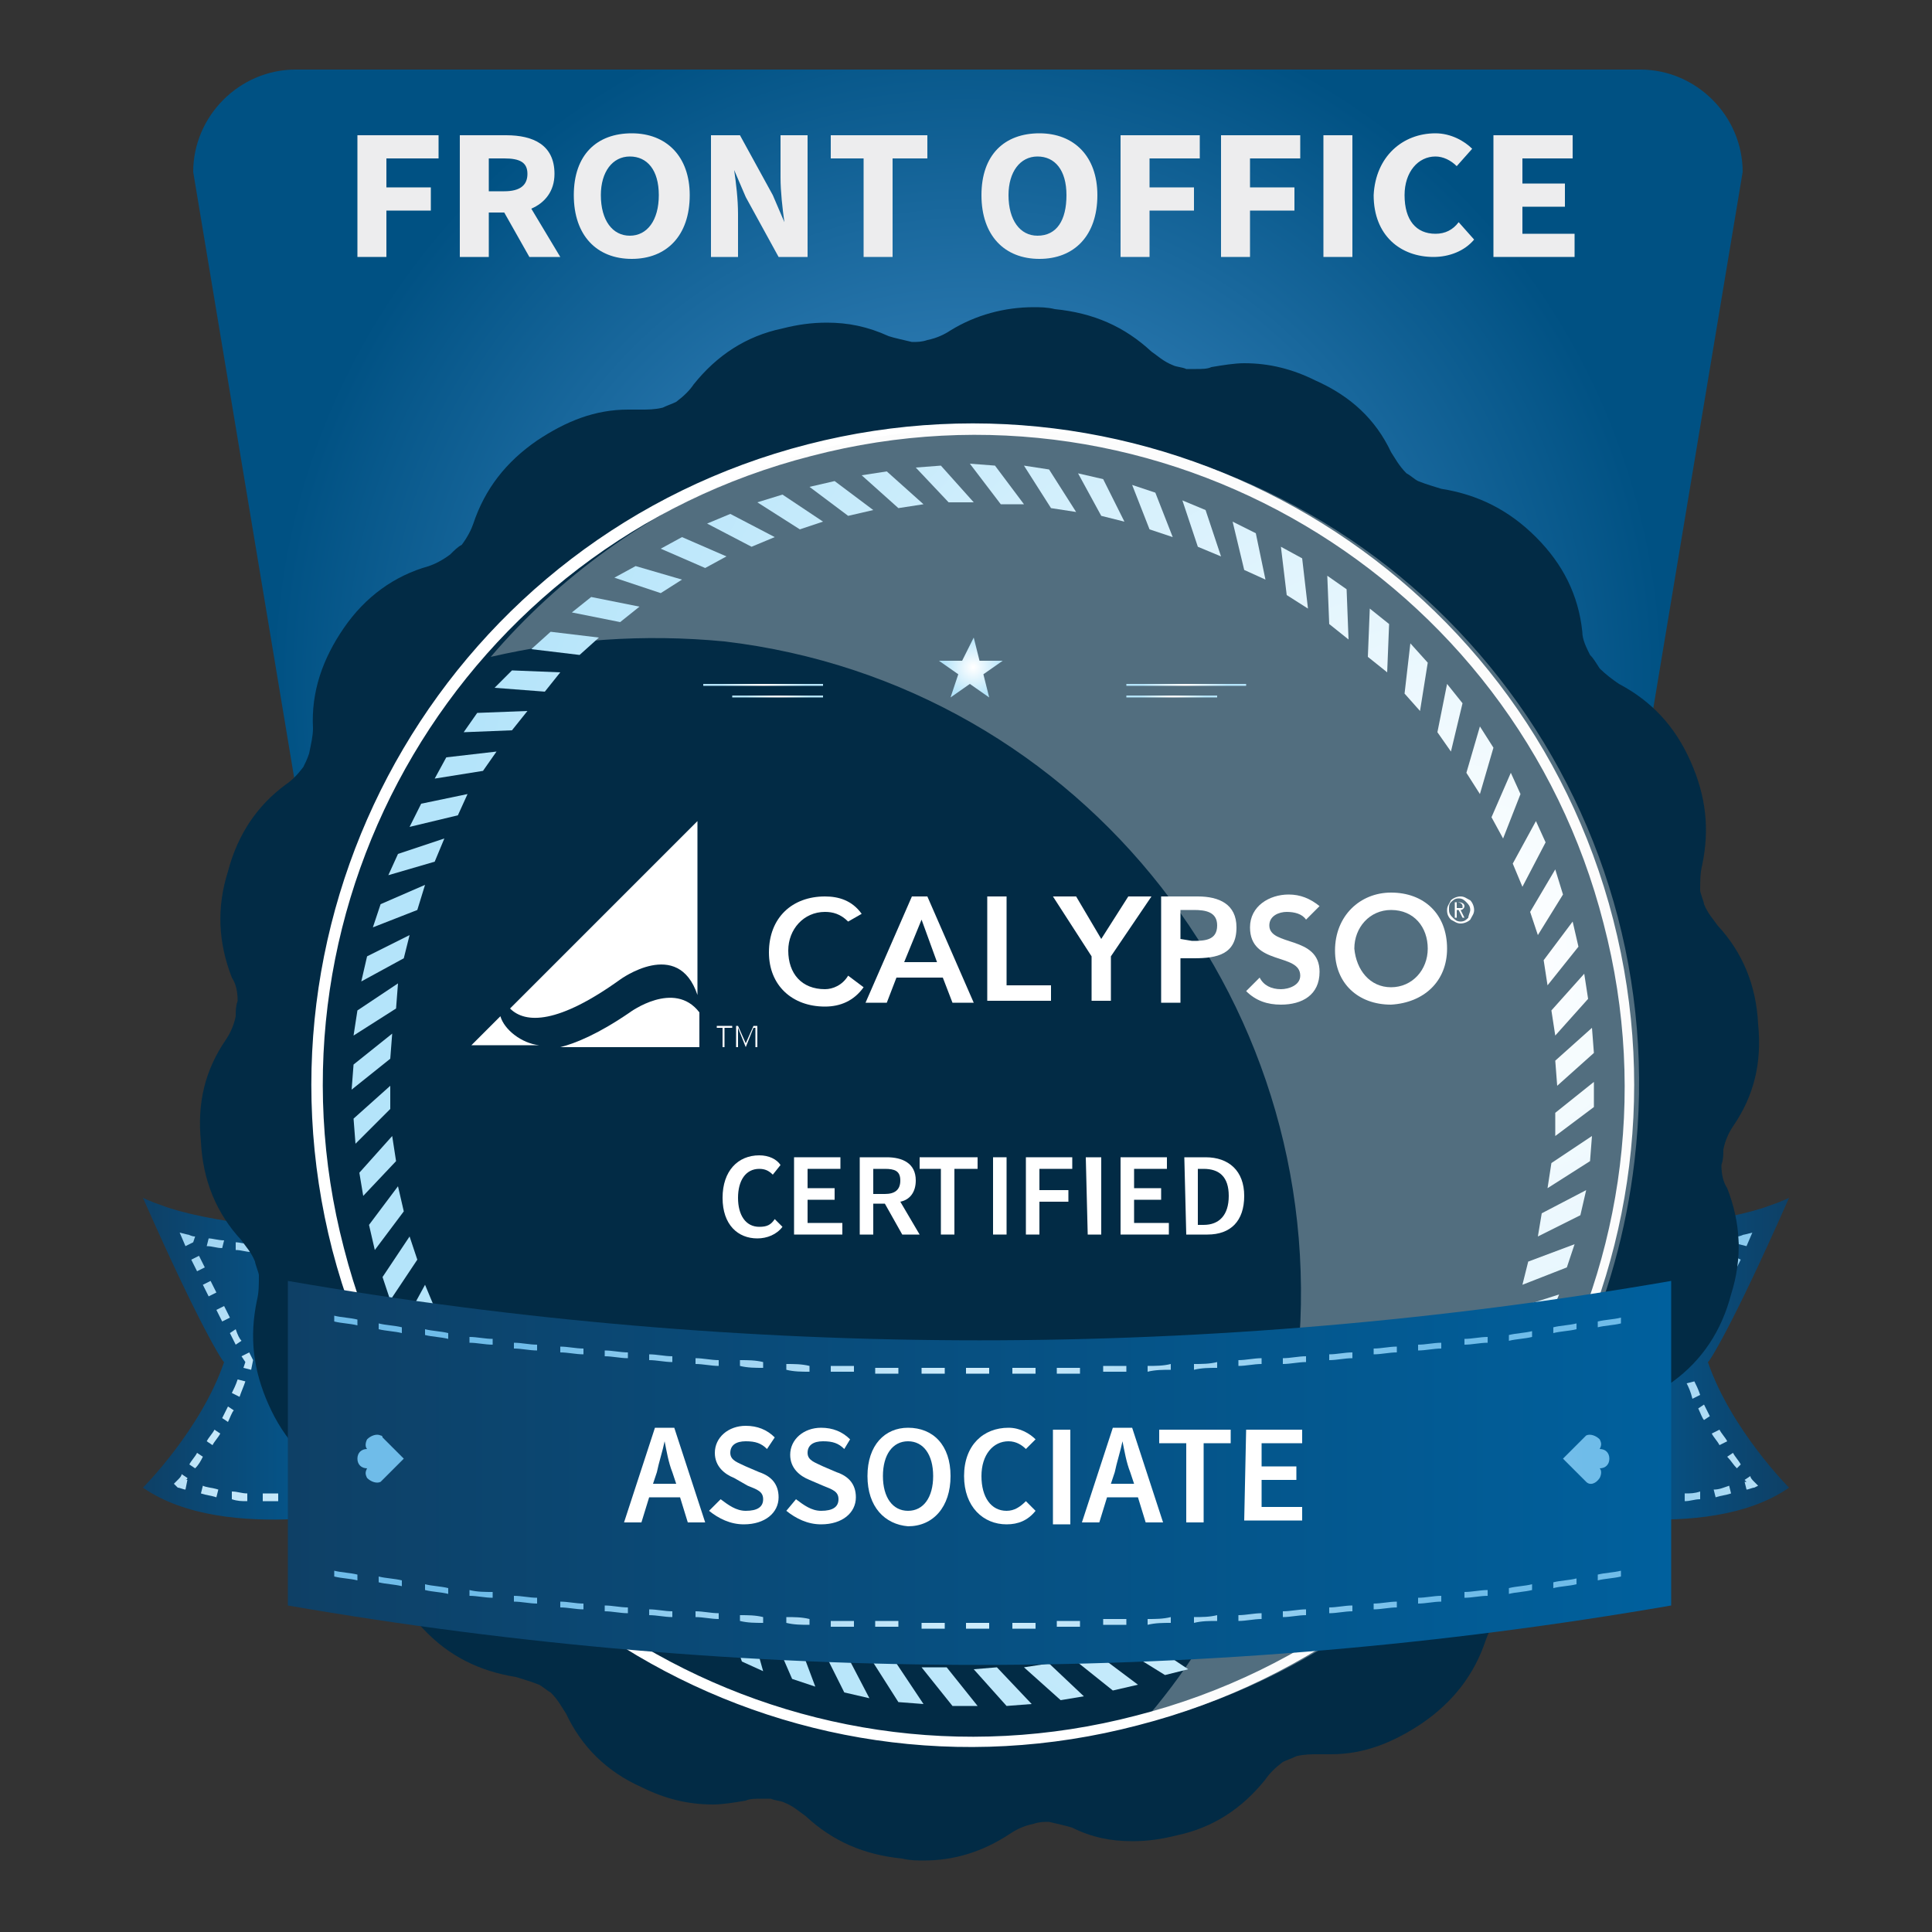 <?xml version="1.0" encoding="utf-8"?>
<!-- Generator: Adobe Illustrator 25.0.0, SVG Export Plug-In . SVG Version: 6.00 Build 0)  -->
<svg version="1.1" id="Layer_1" xmlns="http://www.w3.org/2000/svg" xmlns:xlink="http://www.w3.org/1999/xlink" x="0px" y="0px"
	 viewBox="0 0 100 100" style="enable-background:new 0 0 100 100;" xml:space="preserve">
<rect x="0" y="0" width="100" height="100" fill="#333333" stroke="none"/>
<style type="text/css">
	.st0{fill:url(#SVGID_2_);}
	.st1{enable-background:new    ;}
	.st2{fill:#EDEDEE;}
	.st3{fill:url(#SVGID_3_);}
	.st4{fill:url(#SVGID_4_);}
	.st5{fill:url(#SVGID_5_);}
	.st6{fill:url(#SVGID_6_);}
	.st7{fill:url(#SVGID_7_);}
	.st8{fill:url(#SVGID_8_);}
	.st9{fill:url(#SVGID_9_);}
	.st10{fill:url(#SVGID_10_);}
	.st11{fill:url(#SVGID_11_);}
	.st12{fill:url(#SVGID_12_);}
	.st13{fill:url(#SVGID_13_);}
	.st14{fill:url(#SVGID_14_);}
	.st15{fill:url(#SVGID_15_);}
	.st16{fill:url(#SVGID_16_);}
	.st17{fill:url(#SVGID_17_);}
	.st18{fill:url(#SVGID_18_);}
	.st19{fill:url(#SVGID_19_);}
	.st20{fill:url(#SVGID_20_);}
	.st21{fill:url(#SVGID_21_);}
	.st22{fill:url(#SVGID_22_);}
	.st23{fill:url(#SVGID_23_);}
	.st24{fill:url(#SVGID_24_);}
	.st25{fill:#022B45;}
	.st26{fill:#FFFFFF;}
	.st27{clip-path:url(#SVGID_27_);}
	.st28{clip-path:url(#SVGID_28_);fill:url(#SVGID_29_);}
	.st29{opacity:0.33;fill:url(#SVGID_30_);enable-background:new    ;}
	.st30{fill:url(#SVGID_31_);}
	.st31{fill:url(#SVGID_32_);}
	.st32{fill:url(#SVGID_33_);}
	.st33{fill:url(#SVGID_34_);}
	.st34{fill:url(#SVGID_35_);}
	.st35{fill:url(#SVGID_36_);}
	.st36{fill:url(#SVGID_37_);}
	.st37{fill:url(#SVGID_38_);}
	.st38{fill:url(#SVGID_39_);}
	.st39{fill:url(#SVGID_40_);}
	.st40{fill:url(#SVGID_41_);}
	.st41{fill:url(#SVGID_42_);}
	.st42{fill:url(#SVGID_43_);}
	.st43{fill:url(#SVGID_44_);}
	.st44{fill:url(#SVGID_45_);}
	.st45{fill:url(#SVGID_46_);}
	.st46{fill:url(#SVGID_47_);}
	.st47{fill:url(#SVGID_48_);}
	.st48{fill:url(#SVGID_49_);}
	.st49{fill:url(#SVGID_50_);}
	.st50{fill:url(#SVGID_51_);}
	.st51{fill:url(#SVGID_52_);}
	.st52{fill:url(#SVGID_53_);}
	.st53{fill:url(#SVGID_54_);}
	.st54{fill:url(#SVGID_55_);}
	.st55{fill:url(#SVGID_56_);}
	.st56{fill:url(#SVGID_57_);}
	.st57{fill:url(#SVGID_58_);}
	.st58{fill:url(#SVGID_59_);}
	.st59{fill:url(#SVGID_60_);}
	.st60{fill:url(#SVGID_61_);}
	.st61{fill:url(#SVGID_62_);}
	.st62{fill:url(#SVGID_63_);}
	.st63{fill:url(#SVGID_64_);}
	.st64{fill:url(#SVGID_65_);}
	.st65{fill:url(#SVGID_66_);}
	.st66{fill:url(#SVGID_67_);}
	.st67{fill:url(#SVGID_68_);}
	.st68{fill:url(#SVGID_69_);}
	.st69{fill:url(#SVGID_70_);}
	.st70{fill:url(#SVGID_71_);}
	.st71{fill:url(#SVGID_72_);}
	.st72{fill:url(#SVGID_73_);}
	.st73{fill:url(#SVGID_74_);}
	.st74{fill:url(#SVGID_75_);}
	.st75{fill:url(#SVGID_76_);}
	.st76{fill:url(#SVGID_77_);}
	.st77{fill:url(#SVGID_78_);}
	.st78{fill:url(#SVGID_79_);}
	.st79{fill:url(#SVGID_80_);}
	.st80{fill:url(#SVGID_81_);}
	.st81{fill:url(#SVGID_82_);}
	.st82{fill:url(#SVGID_83_);}
	.st83{fill:url(#SVGID_84_);}
	.st84{fill:url(#SVGID_85_);}
	.st85{fill:url(#SVGID_86_);}
	.st86{fill:url(#SVGID_87_);}
	.st87{fill:url(#SVGID_88_);}
	.st88{fill:url(#SVGID_89_);}
	.st89{fill:url(#SVGID_90_);}
	.st90{fill:url(#SVGID_91_);}
	.st91{fill:url(#SVGID_92_);}
	.st92{fill:url(#SVGID_93_);}
	.st93{fill:url(#SVGID_94_);}
	.st94{fill:url(#SVGID_95_);}
	.st95{fill:url(#SVGID_96_);}
	.st96{fill:url(#SVGID_97_);}
	.st97{fill:url(#SVGID_98_);}
	.st98{fill:url(#SVGID_99_);}
	.st99{fill:url(#SVGID_100_);}
	.st100{fill:url(#SVGID_101_);}
	.st101{fill:url(#SVGID_102_);}
	.st102{fill-rule:evenodd;clip-rule:evenodd;fill:url(#SVGID_103_);}
	.st103{fill-rule:evenodd;clip-rule:evenodd;fill:url(#SVGID_104_);}
	.st104{fill-rule:evenodd;clip-rule:evenodd;fill:url(#SVGID_105_);}
	.st105{fill-rule:evenodd;clip-rule:evenodd;fill:url(#SVGID_106_);}
	.st106{fill-rule:evenodd;clip-rule:evenodd;fill:url(#SVGID_107_);}
	.st107{fill:url(#SVGID_108_);}
	.st108{fill:url(#SVGID_109_);}
	.st109{fill:url(#SVGID_110_);}
	.st110{fill-rule:evenodd;clip-rule:evenodd;fill:url(#SVGID_111_);}
	.st111{fill-rule:evenodd;clip-rule:evenodd;fill:url(#SVGID_112_);}
</style>
<g>
	
		<radialGradient id="SVGID_2_" cx="50.1" cy="64.7" r="36.077" gradientTransform="matrix(1 0 0 -1 0 100)" gradientUnits="userSpaceOnUse">
		<stop  offset="3.067480e-02" style="stop-color:#4A95D0"/>
		<stop  offset="1" style="stop-color:#005183"/>
	</radialGradient>
	<path class="st0" d="M76.1,67h-52c-2.9,0-5.3-2.4-5.3-5.3L10,8.9c0-2.9,2.4-5.3,5.3-5.3h69.6c2.9,0,5.3,2.4,5.3,5.3l-8.8,52.8
		C81.3,64.7,79,67,76.1,67z"/>
	<g class="st1">
		<path class="st2" d="M18.6,7h4.1v1.2H20v1.5h2.3v1.2H20v2.4h-1.5V7z"/>
		<path class="st2" d="M27.4,13.3l-1.3-2.3h-0.8v2.3h-1.5V7h2.4c1.4,0,2.5,0.5,2.5,2c0,0.9-0.5,1.5-1.2,1.8l1.5,2.5H27.4z M25.3,9.9
			h0.8c0.8,0,1.2-0.3,1.2-0.9s-0.4-0.8-1.2-0.8h-0.8V9.9z"/>
		<path class="st2" d="M29.7,10.1c0-2.1,1.2-3.2,3-3.2s3,1.2,3,3.2c0,2.1-1.2,3.3-3,3.3S29.7,12.2,29.7,10.1z M34.1,10.1
			c0-1.3-0.6-2-1.5-2s-1.5,0.8-1.5,2c0,1.3,0.6,2.1,1.5,2.1S34.1,11.4,34.1,10.1z"/>
		<path class="st2" d="M36.8,7h1.5l1.7,3.1l0.6,1.4h0c-0.1-0.7-0.2-1.6-0.2-2.3V7h1.4v6.3h-1.5l-1.7-3.1l-0.6-1.4h0
			c0.1,0.7,0.2,1.5,0.2,2.3v2.2h-1.4V7z"/>
		<path class="st2" d="M44.8,8.2H43V7H48v1.2h-1.8v5.1h-1.5V8.2z"/>
		<path class="st2" d="M50.8,10.1c0-2.1,1.2-3.2,3-3.2s3,1.2,3,3.2c0,2.1-1.2,3.3-3,3.3S50.8,12.2,50.8,10.1z M55.2,10.1
			c0-1.3-0.6-2-1.5-2c-0.9,0-1.5,0.8-1.5,2c0,1.3,0.6,2.1,1.5,2.1C54.7,12.2,55.2,11.4,55.2,10.1z"/>
		<path class="st2" d="M58,7h4.1v1.2h-2.6v1.5h2.3v1.2h-2.3v2.4H58V7z"/>
		<path class="st2" d="M63.2,7h4.1v1.2h-2.6v1.5H67v1.2h-2.3v2.4h-1.5V7z"/>
		<path class="st2" d="M68.5,7h1.5v6.3h-1.5V7z"/>
		<path class="st2" d="M74.3,6.9c0.8,0,1.5,0.4,1.9,0.8l-0.8,0.9c-0.3-0.3-0.7-0.5-1.1-0.5c-0.9,0-1.6,0.8-1.6,2c0,1.3,0.6,2,1.6,2
			c0.5,0,0.9-0.2,1.2-0.6l0.8,0.9c-0.5,0.6-1.3,0.9-2.1,0.9c-1.7,0-3.1-1.1-3.1-3.2C71.2,8.1,72.6,6.9,74.3,6.9z"/>
		<path class="st2" d="M77.3,7h4.1v1.2h-2.6v1.3H81v1.2h-2.2v1.4h2.7v1.2h-4.2V7z"/>
	</g>
	<g>
		
			<linearGradient id="SVGID_3_" gradientUnits="userSpaceOnUse" x1="7.427" y1="29.674" x2="19.947" y2="29.674" gradientTransform="matrix(1 0 0 -1 0 100)">
			<stop  offset="0" style="stop-color:#0E4066"/>
			<stop  offset="1" style="stop-color:#00609D"/>
		</linearGradient>
		<path class="st3" d="M7.4,62c0,0,0.4,0.2,1,0.4c1.8,0.7,8.5,2,11.5,0V78c0,0-8.2,2-12.5-1c0,0,3-3,4.2-6.5
			C11.6,70.6,10.4,68.8,7.4,62z"/>
		<g>
			<g>
				
					<radialGradient id="SVGID_4_" cx="14.319" cy="25.701" r="21.197" gradientTransform="matrix(1 0 0 -1 0 100)" gradientUnits="userSpaceOnUse">
					<stop  offset="0" style="stop-color:#D4EFFC"/>
					<stop  offset="1" style="stop-color:#6FBCE9"/>
				</radialGradient>
				<path class="st4" d="M9.6,77.1c-0.1,0-0.3-0.1-0.4-0.1L9,76.8l0.2-0.2c0.1-0.1,0.2-0.2,0.2-0.3l0.3,0.2c0,0,0,0.1-0.1,0.1h0.1
					L9.6,77.1z"/>
			</g>
			<g>
				
					<radialGradient id="SVGID_5_" cx="14.319" cy="25.703" r="21.204" gradientTransform="matrix(1 0 0 -1 0 100)" gradientUnits="userSpaceOnUse">
					<stop  offset="0" style="stop-color:#D4EFFC"/>
					<stop  offset="1" style="stop-color:#6FBCE9"/>
				</radialGradient>
				<path class="st5" d="M10.1,76l-0.3-0.2c0.1-0.2,0.3-0.4,0.4-0.6l0.3,0.2C10.4,75.6,10.3,75.8,10.1,76z M11,74.8l-0.3-0.2
					c0.1-0.2,0.3-0.4,0.4-0.6l0.3,0.2C11.3,74.4,11.1,74.6,11,74.8z M11.8,73.6l-0.3-0.2c0.1-0.2,0.2-0.4,0.3-0.6l0.3,0.2
					C12,73.1,11.9,73.4,11.8,73.6z M12.4,72.3L12,72.1c0.1-0.2,0.2-0.4,0.3-0.7l0.4,0.1C12.6,71.8,12.5,72,12.4,72.3z"/>
			</g>
			<g>
				
					<radialGradient id="SVGID_6_" cx="14.319" cy="25.703" r="21.207" gradientTransform="matrix(1 0 0 -1 0 100)" gradientUnits="userSpaceOnUse">
					<stop  offset="0" style="stop-color:#D4EFFC"/>
					<stop  offset="1" style="stop-color:#6FBCE9"/>
				</radialGradient>
				<polygon class="st6" points="13,70.9 12.6,70.8 12.7,70.5 12.5,70.2 12.9,70 13.1,70.4 				"/>
			</g>
			<g>
				
					<radialGradient id="SVGID_7_" cx="14.319" cy="25.705" r="21.2" gradientTransform="matrix(1 0 0 -1 0 100)" gradientUnits="userSpaceOnUse">
					<stop  offset="0" style="stop-color:#D4EFFC"/>
					<stop  offset="1" style="stop-color:#6FBCE9"/>
				</radialGradient>
				<path class="st7" d="M12.2,69.6c-0.1-0.2-0.2-0.4-0.3-0.6l0.3-0.2c0.1,0.3,0.2,0.5,0.3,0.6L12.2,69.6z M11.5,68.4
					c-0.1-0.2-0.2-0.4-0.3-0.6l0.4-0.2c0.1,0.2,0.2,0.4,0.3,0.6L11.5,68.4z M10.8,67.1c-0.1-0.2-0.2-0.4-0.3-0.6l0.4-0.2
					c0.1,0.2,0.2,0.4,0.3,0.6L10.8,67.1z M10.2,65.8c-0.1-0.2-0.2-0.4-0.3-0.6l0.4-0.2c0.1,0.2,0.2,0.4,0.3,0.6L10.2,65.8z"/>
			</g>
			<g>
				
					<radialGradient id="SVGID_8_" cx="14.319" cy="25.713" r="21.187" gradientTransform="matrix(1 0 0 -1 0 100)" gradientUnits="userSpaceOnUse">
					<stop  offset="0" style="stop-color:#D4EFFC"/>
					<stop  offset="1" style="stop-color:#6FBCE9"/>
				</radialGradient>
				<path class="st8" d="M9.6,64.5l-0.3-0.7l0.4,0.1c0.1,0,0.2,0.1,0.4,0.1L10,64.3l0,0l0,0l0,0L9.6,64.5z"/>
			</g>
			<g>
				
					<radialGradient id="SVGID_9_" cx="14.319" cy="25.709" r="21.193" gradientTransform="matrix(1 0 0 -1 0 100)" gradientUnits="userSpaceOnUse">
					<stop  offset="0" style="stop-color:#D4EFFC"/>
					<stop  offset="1" style="stop-color:#6FBCE9"/>
				</radialGradient>
				<path class="st9" d="M15.3,64.9v-0.4c0.3,0,0.5,0,0.8,0v0.4C15.9,64.9,15.6,64.9,15.3,64.9z M14.6,64.9c-0.3,0-0.5,0-0.8,0v-0.4
					c0.3,0,0.5,0,0.8,0V64.9z M16.9,64.8v-0.4c0.3,0,0.5-0.1,0.7-0.1l0.1,0.4C17.4,64.8,17.2,64.8,16.9,64.8z M13,64.8
					c-0.3,0-0.5-0.1-0.8-0.1v-0.4c0.2,0,0.5,0.1,0.8,0.1V64.8z M11.5,64.6c-0.3,0-0.5-0.1-0.8-0.1l0.1-0.4c0.2,0,0.5,0.1,0.8,0.1
					L11.5,64.6z"/>
			</g>
			<g>
				
					<radialGradient id="SVGID_10_" cx="14.319" cy="25.704" r="21.202" gradientTransform="matrix(1 0 0 -1 0 100)" gradientUnits="userSpaceOnUse">
					<stop  offset="0" style="stop-color:#D4EFFC"/>
					<stop  offset="1" style="stop-color:#6FBCE9"/>
				</radialGradient>
				<path class="st10" d="M19,64.7h-0.4v-0.1h-0.1l-0.1-0.4c0.1,0,0.2-0.1,0.4-0.1L19,64V64.7z"/>
			</g>
			<g>
				
					<radialGradient id="SVGID_11_" cx="14.319" cy="25.703" r="21.203" gradientTransform="matrix(1 0 0 -1 0 100)" gradientUnits="userSpaceOnUse">
					<stop  offset="0" style="stop-color:#D4EFFC"/>
					<stop  offset="1" style="stop-color:#6FBCE9"/>
				</radialGradient>
				<path class="st11" d="M19,75.9h-0.4v-0.8H19V75.9z M19,74.3h-0.4v-0.8H19V74.3z M19,72.7h-0.4v-0.8H19V72.7z M19,71.1h-0.4v-0.8
					H19V71.1z M19,69.5h-0.4v-0.8H19V69.5z M19,67.9h-0.4v-0.8H19V67.9z M19,66.3h-0.4v-0.8H19V66.3z"/>
			</g>
			<g>
				
					<radialGradient id="SVGID_12_" cx="14.319" cy="25.703" r="21.2" gradientTransform="matrix(1 0 0 -1 0 100)" gradientUnits="userSpaceOnUse">
					<stop  offset="0" style="stop-color:#D4EFFC"/>
					<stop  offset="1" style="stop-color:#6FBCE9"/>
				</radialGradient>
				<path class="st12" d="M18.4,77.4V77c0.1,0,0.2,0,0.2,0v-0.2H19v0.6h-0.2C18.7,77.3,18.6,77.3,18.4,77.4z"/>
			</g>
			<g>
				
					<radialGradient id="SVGID_13_" cx="14.319" cy="25.704" r="21.203" gradientTransform="matrix(1 0 0 -1 0 100)" gradientUnits="userSpaceOnUse">
					<stop  offset="0" style="stop-color:#D4EFFC"/>
					<stop  offset="1" style="stop-color:#6FBCE9"/>
				</radialGradient>
				<path class="st13" d="M14.2,77.7c-0.2,0-0.4,0-0.6,0v-0.4c0.2,0,0.4,0,0.6,0h0.2v0.4H14.2z M15.2,77.7v-0.4c0.3,0,0.5,0,0.8,0
					v0.4C15.8,77.7,15.5,77.7,15.2,77.7z M12.8,77.7c-0.3,0-0.5,0-0.8-0.1v-0.4c0.3,0,0.5,0.1,0.8,0.1V77.7z M16.8,77.6v-0.4
					c0.3,0,0.5-0.1,0.8-0.1l0.1,0.4C17.4,77.5,17.1,77.5,16.8,77.6z M11.2,77.5c-0.3-0.1-0.5-0.1-0.8-0.2l0.1-0.4
					c0.2,0.1,0.5,0.1,0.8,0.2L11.2,77.5z"/>
			</g>
		</g>
	</g>
	<g>
		
			<linearGradient id="SVGID_14_" gradientUnits="userSpaceOnUse" x1="1034.757" y1="29.674" x2="1047.279" y2="29.674" gradientTransform="matrix(-1 0 0 -1 1127.33 100)">
			<stop  offset="0" style="stop-color:#0E4066"/>
			<stop  offset="1" style="stop-color:#00609D"/>
		</linearGradient>
		<path class="st14" d="M92.6,62c0,0-0.4,0.2-1,0.4c-1.8,0.7-8.5,2-11.5,0V78c0,0,8.2,2,12.5-1c0,0-3-3-4.2-6.5
			C88.4,70.6,89.6,68.8,92.6,62z"/>
		<g>
			<g>
				
					<radialGradient id="SVGID_15_" cx="92.963" cy="26.726" r="12.92" gradientTransform="matrix(1 0 0 -1 0 100)" gradientUnits="userSpaceOnUse">
					<stop  offset="0" style="stop-color:#D4EFFC"/>
					<stop  offset="1" style="stop-color:#6FBCE9"/>
				</radialGradient>
				<path class="st15" d="M90.4,77.1c0.1,0,0.3-0.1,0.4-0.1l0.2-0.1l-0.2-0.2c-0.1-0.1-0.2-0.2-0.2-0.3l-0.3,0.2l0.1,0.1h-0.1
					L90.4,77.1z"/>
			</g>
			<g>
				
					<radialGradient id="SVGID_16_" cx="92.963" cy="26.728" r="12.928" gradientTransform="matrix(1 0 0 -1 0 100)" gradientUnits="userSpaceOnUse">
					<stop  offset="0" style="stop-color:#D4EFFC"/>
					<stop  offset="1" style="stop-color:#6FBCE9"/>
				</radialGradient>
				<path class="st16" d="M89.4,75.4l0.3-0.2c0.1,0.2,0.3,0.4,0.4,0.6L89.9,76C89.7,75.8,89.6,75.6,89.4,75.4z M88.6,74.2L89,74
					c0.1,0.2,0.3,0.4,0.4,0.6L89,74.8C88.9,74.6,88.7,74.4,88.6,74.2z M87.9,72.9l0.3-0.2c0.1,0.2,0.2,0.4,0.3,0.6l-0.3,0.2
					C88.1,73.4,88,73.1,87.9,72.9z M87.3,71.6l0.4-0.1c0.1,0.2,0.2,0.4,0.3,0.7l-0.4,0.2C87.5,72,87.4,71.8,87.3,71.6z"/>
			</g>
			<g>
				
					<radialGradient id="SVGID_17_" cx="92.963" cy="26.728" r="12.929" gradientTransform="matrix(1 0 0 -1 0 100)" gradientUnits="userSpaceOnUse">
					<stop  offset="0" style="stop-color:#D4EFFC"/>
					<stop  offset="1" style="stop-color:#6FBCE9"/>
				</radialGradient>
				<polygon class="st17" points="87,70.9 87.4,70.8 87.3,70.5 87.5,70.2 87.1,70 86.9,70.4 				"/>
			</g>
			<g>
				
					<radialGradient id="SVGID_18_" cx="92.963" cy="26.73" r="12.927" gradientTransform="matrix(1 0 0 -1 0 100)" gradientUnits="userSpaceOnUse">
					<stop  offset="0" style="stop-color:#D4EFFC"/>
					<stop  offset="1" style="stop-color:#6FBCE9"/>
				</radialGradient>
				<path class="st18" d="M87.5,69.4c0.1-0.2,0.2-0.4,0.3-0.6l0.3,0.2c-0.1,0.3-0.2,0.5-0.3,0.6L87.5,69.4z M88.2,68.2
					c0.1-0.2,0.2-0.4,0.3-0.6l0.3,0.2c-0.1,0.2-0.2,0.4-0.3,0.6L88.2,68.2z M88.8,66.9c0.1-0.2,0.2-0.4,0.3-0.6l0.4,0.2
					c-0.1,0.2-0.2,0.4-0.3,0.6L88.8,66.9z M89.4,65.6c0.1-0.2,0.2-0.4,0.3-0.6l0.4,0.2c-0.1,0.2-0.2,0.4-0.3,0.6L89.4,65.6z"/>
			</g>
			<g>
				
					<radialGradient id="SVGID_19_" cx="92.963" cy="26.737" r="12.918" gradientTransform="matrix(1 0 0 -1 0 100)" gradientUnits="userSpaceOnUse">
					<stop  offset="0" style="stop-color:#D4EFFC"/>
					<stop  offset="1" style="stop-color:#6FBCE9"/>
				</radialGradient>
				<path class="st19" d="M90.4,64.5l0.3-0.7l-0.4,0.1c-0.1,0-0.2,0.1-0.4,0.1l0.1,0.4l0,0l0,0l0,0L90.4,64.5z"/>
			</g>
			<g>
				
					<radialGradient id="SVGID_20_" cx="92.963" cy="26.733" r="12.919" gradientTransform="matrix(1 0 0 -1 0 100)" gradientUnits="userSpaceOnUse">
					<stop  offset="0" style="stop-color:#D4EFFC"/>
					<stop  offset="1" style="stop-color:#6FBCE9"/>
				</radialGradient>
				<path class="st20" d="M83.9,64.9v-0.4c0.2,0,0.5,0,0.8,0v0.4C84.4,64.9,84.1,64.9,83.9,64.9z M85.4,64.5c0.3,0,0.5,0,0.8,0v0.4
					c-0.3,0-0.5,0-0.8,0V64.5z M82.3,64.7l0.1-0.4c0.2,0,0.5,0.1,0.7,0.1v0.4C82.8,64.8,82.6,64.8,82.3,64.7z M86.9,64.4
					c0.3,0,0.5-0.1,0.8-0.1v0.4c-0.3,0-0.5,0.1-0.8,0.1V64.4z M88.4,64.2c0.3,0,0.5-0.1,0.8-0.1l0.1,0.4c-0.2,0-0.5,0.1-0.8,0.1
					L88.4,64.2z"/>
			</g>
			<g>
				
					<radialGradient id="SVGID_21_" cx="92.962" cy="26.729" r="12.928" gradientTransform="matrix(1 0 0 -1 0 100)" gradientUnits="userSpaceOnUse">
					<stop  offset="0" style="stop-color:#D4EFFC"/>
					<stop  offset="1" style="stop-color:#6FBCE9"/>
				</radialGradient>
				<path class="st21" d="M81,64.7h0.4v-0.1h0.1l0.1-0.4c-0.1,0-0.2-0.1-0.4-0.1L81,64V64.7z"/>
			</g>
			<g>
				
					<radialGradient id="SVGID_22_" cx="92.963" cy="26.728" r="12.928" gradientTransform="matrix(1 0 0 -1 0 100)" gradientUnits="userSpaceOnUse">
					<stop  offset="0" style="stop-color:#D4EFFC"/>
					<stop  offset="1" style="stop-color:#6FBCE9"/>
				</radialGradient>
				<path class="st22" d="M81,75.1h0.4v0.8H81V75.1z M81,73.5h0.4v0.8H81V73.5z M81,71.9h0.4v0.8H81V71.9z M81,70.3h0.4v0.8H81V70.3
					z M81,68.7h0.4v0.8H81V68.7z M81,67.1h0.4v0.8H81V67.1z M81,65.5h0.4v0.8H81V65.5z"/>
			</g>
			<g>
				
					<radialGradient id="SVGID_23_" cx="92.962" cy="26.728" r="12.927" gradientTransform="matrix(1 0 0 -1 0 100)" gradientUnits="userSpaceOnUse">
					<stop  offset="0" style="stop-color:#D4EFFC"/>
					<stop  offset="1" style="stop-color:#6FBCE9"/>
				</radialGradient>
				<path class="st23" d="M81.6,77.4l0.1-0.4c-0.1,0-0.2,0-0.2,0v-0.2H81v0.6h0.2C81.3,77.3,81.4,77.3,81.6,77.4z"/>
			</g>
			<g>
				
					<radialGradient id="SVGID_24_" cx="92.963" cy="26.729" r="12.928" gradientTransform="matrix(1 0 0 -1 0 100)" gradientUnits="userSpaceOnUse">
					<stop  offset="0" style="stop-color:#D4EFFC"/>
					<stop  offset="1" style="stop-color:#6FBCE9"/>
				</radialGradient>
				<path class="st24" d="M85.6,77.7v-0.4h0.2c0.2,0,0.4,0,0.6,0v0.4c-0.2,0-0.4,0-0.6,0H85.6z M84,77.6v-0.4c0.3,0,0.5,0,0.8,0v0.4
					C84.5,77.7,84.2,77.7,84,77.6z M87.2,77.3c0.3,0,0.5,0,0.8-0.1v0.4c-0.3,0-0.5,0.1-0.8,0.1V77.3z M82.4,77.5l0.1-0.4
					c0.2,0,0.5,0.1,0.8,0.1v0.4C82.9,77.5,82.6,77.5,82.4,77.5z M88.7,77.1c0.3,0,0.5-0.1,0.8-0.2l0.1,0.4c-0.3,0.1-0.5,0.1-0.8,0.2
					L88.7,77.1z"/>
			</g>
		</g>
	</g>
	<path class="st25" d="M47.8,96.3c-0.3,0-0.7,0-1.1-0.1c-2-0.2-3.6-0.9-5-2.2c-0.3-0.2-0.6-0.5-1.1-0.7c-0.2-0.1-0.5-0.1-0.7-0.2
		c-0.2,0-0.3,0-0.5,0c-0.3,0-0.6,0-0.8,0.1c-0.6,0.1-1.2,0.2-1.7,0.2c-1.3,0-2.5-0.3-3.7-0.9c-1.8-0.8-3.1-2.1-3.9-3.8
		c-0.2-0.3-0.4-0.7-0.8-1.1c-0.2-0.1-0.4-0.3-0.6-0.4c-0.5-0.2-0.9-0.3-1.2-0.4c-1.9-0.3-3.5-1.1-4.8-2.5c-1.4-1.4-2.2-3-2.4-4.9
		c0-0.4-0.2-0.8-0.4-1.2c-0.2-0.2-0.3-0.4-0.5-0.7c-0.3-0.3-0.7-0.6-1-0.8c-1.7-0.9-2.9-2.2-3.7-4s-1-3.5-0.6-5.4
		c0.1-0.4,0.1-0.8,0.1-1.3c0-0.1-0.2-0.6-0.2-0.7c-0.2-0.5-0.5-0.8-0.7-1.1c-1.3-1.4-2-3.1-2.1-5.1c-0.2-2,0.2-3.7,1.3-5.3
		c0.2-0.3,0.4-0.7,0.5-1.2c0-0.3,0-0.5,0.1-0.8c0-0.5-0.1-0.9-0.3-1.2c-0.7-1.8-0.8-3.6-0.2-5.5c0.5-1.9,1.5-3.4,3-4.5
		c0.3-0.2,0.6-0.5,0.9-0.9c0.1-0.2,0.2-0.4,0.3-0.7c0.1-0.5,0.2-0.9,0.2-1.3c-0.1-1.9,0.5-3.6,1.6-5.2c1.1-1.6,2.6-2.7,4.4-3.2
		c0.3-0.1,0.7-0.3,1.1-0.6c0.2-0.2,0.4-0.4,0.6-0.5c0.3-0.4,0.5-0.8,0.6-1.1c0.6-1.8,1.7-3.2,3.3-4.3c1.5-1,3-1.6,4.7-1.6
		c0.2,0,0.3,0,0.5,0c0.1,0,0.1,0,0.2,0c0.3,0,0.7,0,1.1-0.1c0.2-0.1,0.5-0.2,0.7-0.3c0.4-0.3,0.7-0.6,0.9-0.9
		c1.2-1.5,2.7-2.5,4.6-2.9c0.8-0.2,1.5-0.3,2.3-0.3c1.1,0,2.1,0.2,3.2,0.7c0.3,0.1,0.8,0.2,1.2,0.3c0.3,0,0.5,0,0.8-0.1
		c0.5-0.1,0.9-0.3,1.2-0.5c1.3-0.8,2.8-1.2,4.3-1.2c0.3,0,0.7,0,1.1,0.1c2,0.2,3.6,0.9,5,2.2c0.3,0.2,0.6,0.5,1.1,0.7
		c0.2,0.1,0.5,0.1,0.7,0.2c0.2,0,0.3,0,0.5,0c0.3,0,0.6,0,0.8-0.1c0.6-0.1,1.2-0.2,1.7-0.2c1.3,0,2.5,0.3,3.7,0.9
		c1.8,0.8,3.1,2,3.9,3.7c0.2,0.3,0.4,0.7,0.8,1.1c0.2,0.1,0.4,0.3,0.6,0.4c0.5,0.2,0.9,0.3,1.2,0.4c1.9,0.3,3.5,1.1,4.9,2.5
		s2.2,3,2.4,4.9c0,0.4,0.2,0.8,0.4,1.2c0.2,0.2,0.3,0.4,0.5,0.7c0.3,0.3,0.7,0.6,1,0.8c1.7,0.9,2.9,2.2,3.7,4c0.8,1.8,1,3.5,0.6,5.4
		C88,45.2,88,45.6,88,46.1c0,0.1,0.2,0.6,0.2,0.7c0.2,0.5,0.5,0.8,0.7,1.1c1.3,1.4,2,3.1,2.1,5.1c0.2,2-0.2,3.7-1.3,5.3
		c-0.2,0.3-0.4,0.7-0.5,1.2c0,0.3,0,0.5-0.1,0.8c0,0.5,0.1,0.9,0.3,1.2c0.7,1.8,0.8,3.6,0.2,5.5c-0.5,1.9-1.5,3.4-3,4.5
		c-0.3,0.2-0.6,0.5-0.9,0.9c-0.1,0.2-0.2,0.4-0.3,0.6c-0.1,0.5-0.2,0.9-0.2,1.3c0.1,1.9-0.5,3.6-1.6,5.2s-2.5,2.7-4.4,3.2
		c-0.3,0.1-0.7,0.3-1.1,0.6c-0.2,0.2-0.4,0.4-0.6,0.5c-0.3,0.4-0.5,0.8-0.6,1.1c-0.6,1.8-1.7,3.2-3.3,4.3c-1.5,1-3,1.6-4.7,1.6l0,0
		c-0.2,0-0.3,0-0.5,0c-0.1,0-0.1,0-0.2,0c-0.3,0-0.7,0-1.1,0.1c-0.2,0.1-0.5,0.2-0.7,0.3c-0.4,0.3-0.7,0.6-0.9,0.9
		c-1.2,1.5-2.7,2.5-4.6,2.9c-0.8,0.2-1.5,0.3-2.3,0.3c-1.1,0-2.1-0.2-3.1-0.7c-0.3-0.1-0.8-0.2-1.2-0.3c-0.3,0-0.5,0-0.8,0.1
		c-0.5,0.1-0.9,0.3-1.2,0.5C50.8,95.9,49.3,96.3,47.8,96.3z"/>
	<path class="st26" d="M41.8,23c-18.3,4.7-29.3,23.4-24.6,41.7C22,83.1,40.6,94.1,58.9,89.3c18.3-4.7,29.3-23.4,24.6-41.7
		S60.1,18.3,41.8,23z M58.8,88.8c-18,4.7-36.4-6.2-41-24.2c-4.7-18,6.2-36.4,24.2-41c18-4.7,36.4,6.2,41,24.2
		C87.7,65.8,76.8,84.2,58.8,88.8z"/>
	<g>
		<g>
			<defs>
				<polygon id="SVGID_25_" points="1,1 2,1 1,2 				"/>
			</defs>
			<defs>
				<polygon id="SVGID_26_" points="-1,-1 -2,-1 -1,-2 				"/>
			</defs>
			<clipPath id="SVGID_27_">
				<use xlink:href="#SVGID_25_"  style="overflow:visible;"/>
			</clipPath>
			<clipPath id="SVGID_28_" class="st27">
				<use xlink:href="#SVGID_26_"  style="overflow:visible;"/>
			</clipPath>
			
				<linearGradient id="SVGID_29_" gradientUnits="userSpaceOnUse" x1="77.799" y1="83.982" x2="115.339" y2="12.915" gradientTransform="matrix(-0.134 1.146 1.189 0.139 7.174 -61.57)">
				<stop  offset="0" style="stop-color:#FFFFFF"/>
				<stop  offset="5.383337e-02" style="stop-color:#E0E0E0"/>
				<stop  offset="0.155" style="stop-color:#ACACAC"/>
				<stop  offset="0.261" style="stop-color:#7E7E7E"/>
				<stop  offset="0.369" style="stop-color:#575757"/>
				<stop  offset="0.48" style="stop-color:#383838"/>
				<stop  offset="0.595" style="stop-color:#1F1F1F"/>
				<stop  offset="0.716" style="stop-color:#0E0E0E"/>
				<stop  offset="0.845" style="stop-color:#030303"/>
				<stop  offset="1" style="stop-color:#000000"/>
			</linearGradient>
			<path class="st28" d="M37.5,33.2C56.1,35.4,69.3,52.3,67.1,71c-0.8,7-3.7,13.3-8,18.2c13.3-3.3,23.8-14.6,25.5-29.1
				c2.2-18.6-11-35.5-29.6-37.7C43.4,21,32.5,25.7,25.4,34C29.3,33.1,33.3,32.8,37.5,33.2z"/>
		</g>
	</g>
	
		<linearGradient id="SVGID_30_" gradientUnits="userSpaceOnUse" x1="77.799" y1="83.982" x2="115.339" y2="12.915" gradientTransform="matrix(-0.134 1.146 1.189 0.139 7.174 -61.57)">
		<stop  offset="0" style="stop-color:#F5F5F5"/>
		<stop  offset="7.761335e-02" style="stop-color:#F5F5F5"/>
		<stop  offset="1" style="stop-color:#F5F5F5"/>
	</linearGradient>
	<path class="st29" d="M37.5,33.2C56.1,35.4,69.3,52.3,67.1,71c-0.8,7-3.7,13.3-8,18.2c13.3-3.3,23.8-14.6,25.5-29.1
		c2.2-18.6-11-35.5-29.6-37.7C43.4,21,32.5,25.7,25.4,34C29.3,33.1,33.3,32.8,37.5,33.2z"/>
	<g>
		
			<radialGradient id="SVGID_31_" cx="76.077" cy="50.522" r="52.711" gradientTransform="matrix(1 0 0 -1 0 100)" gradientUnits="userSpaceOnUse">
			<stop  offset="2.453990e-02" style="stop-color:#FFFFFF"/>
			<stop  offset="1" style="stop-color:#B4E4FA"/>
		</radialGradient>
		<polygon class="st30" points="50.4,26 48.7,24.1 47.4,24.2 49.1,26 		"/>
		
			<radialGradient id="SVGID_32_" cx="76.076" cy="50.522" r="52.709" gradientTransform="matrix(1 0 0 -1 0 100)" gradientUnits="userSpaceOnUse">
			<stop  offset="2.453990e-02" style="stop-color:#FFFFFF"/>
			<stop  offset="1" style="stop-color:#B4E4FA"/>
		</radialGradient>
		<polygon class="st31" points="47.8,26.1 45.9,24.4 44.6,24.6 46.5,26.3 		"/>
		
			<radialGradient id="SVGID_33_" cx="76.075" cy="50.522" r="52.709" gradientTransform="matrix(1 0 0 -1 0 100)" gradientUnits="userSpaceOnUse">
			<stop  offset="2.453990e-02" style="stop-color:#FFFFFF"/>
			<stop  offset="1" style="stop-color:#B4E4FA"/>
		</radialGradient>
		<polygon class="st32" points="45.2,26.4 43.2,24.9 41.9,25.2 43.9,26.7 		"/>
		
			<radialGradient id="SVGID_34_" cx="76.082" cy="50.521" r="52.716" gradientTransform="matrix(1 0 0 -1 0 100)" gradientUnits="userSpaceOnUse">
			<stop  offset="2.453990e-02" style="stop-color:#FFFFFF"/>
			<stop  offset="1" style="stop-color:#B4E4FA"/>
		</radialGradient>
		<polygon class="st33" points="42.6,27 40.5,25.6 39.2,26 41.4,27.4 		"/>
		
			<radialGradient id="SVGID_35_" cx="76.077" cy="50.521" r="52.711" gradientTransform="matrix(1 0 0 -1 0 100)" gradientUnits="userSpaceOnUse">
			<stop  offset="2.453990e-02" style="stop-color:#FFFFFF"/>
			<stop  offset="1" style="stop-color:#B4E4FA"/>
		</radialGradient>
		<polygon class="st34" points="40.1,27.8 37.8,26.6 36.6,27.1 38.9,28.3 		"/>
		
			<radialGradient id="SVGID_36_" cx="76.075" cy="50.522" r="52.708" gradientTransform="matrix(1 0 0 -1 0 100)" gradientUnits="userSpaceOnUse">
			<stop  offset="2.453990e-02" style="stop-color:#FFFFFF"/>
			<stop  offset="1" style="stop-color:#B4E4FA"/>
		</radialGradient>
		<polygon class="st35" points="37.6,28.8 35.3,27.8 34.2,28.4 36.5,29.4 		"/>
		
			<radialGradient id="SVGID_37_" cx="76.076" cy="50.522" r="52.709" gradientTransform="matrix(1 0 0 -1 0 100)" gradientUnits="userSpaceOnUse">
			<stop  offset="2.453990e-02" style="stop-color:#FFFFFF"/>
			<stop  offset="1" style="stop-color:#B4E4FA"/>
		</radialGradient>
		<polygon class="st36" points="35.3,30 32.9,29.3 31.8,29.9 34.2,30.7 		"/>
		
			<radialGradient id="SVGID_38_" cx="76.077" cy="50.522" r="52.711" gradientTransform="matrix(1 0 0 -1 0 100)" gradientUnits="userSpaceOnUse">
			<stop  offset="2.453990e-02" style="stop-color:#FFFFFF"/>
			<stop  offset="1" style="stop-color:#B4E4FA"/>
		</radialGradient>
		<polygon class="st37" points="33.1,31.4 30.6,30.9 29.6,31.7 32.1,32.2 		"/>
		
			<radialGradient id="SVGID_39_" cx="76.077" cy="50.522" r="52.711" gradientTransform="matrix(1 0 0 -1 0 100)" gradientUnits="userSpaceOnUse">
			<stop  offset="2.453990e-02" style="stop-color:#FFFFFF"/>
			<stop  offset="1" style="stop-color:#B4E4FA"/>
		</radialGradient>
		<polygon class="st38" points="28.5,32.7 27.5,33.6 30,33.9 31,33 		"/>
		
			<radialGradient id="SVGID_40_" cx="76.072" cy="50.522" r="52.705" gradientTransform="matrix(1 0 0 -1 0 100)" gradientUnits="userSpaceOnUse">
			<stop  offset="2.453990e-02" style="stop-color:#FFFFFF"/>
			<stop  offset="1" style="stop-color:#B4E4FA"/>
		</radialGradient>
		<polygon class="st39" points="26.5,34.7 25.6,35.6 28.2,35.8 29,34.8 		"/>
		
			<radialGradient id="SVGID_41_" cx="76.077" cy="50.522" r="52.711" gradientTransform="matrix(1 0 0 -1 0 100)" gradientUnits="userSpaceOnUse">
			<stop  offset="2.453990e-02" style="stop-color:#FFFFFF"/>
			<stop  offset="1" style="stop-color:#B4E4FA"/>
		</radialGradient>
		<polygon class="st40" points="24.7,36.9 24,37.9 26.5,37.8 27.3,36.8 		"/>
		
			<radialGradient id="SVGID_42_" cx="76.081" cy="50.522" r="52.714" gradientTransform="matrix(1 0 0 -1 0 100)" gradientUnits="userSpaceOnUse">
			<stop  offset="2.453990e-02" style="stop-color:#FFFFFF"/>
			<stop  offset="1" style="stop-color:#B4E4FA"/>
		</radialGradient>
		<polygon class="st41" points="23.1,39.2 22.5,40.3 25,39.9 25.7,38.9 		"/>
		
			<radialGradient id="SVGID_43_" cx="76.074" cy="50.521" r="52.707" gradientTransform="matrix(1 0 0 -1 0 100)" gradientUnits="userSpaceOnUse">
			<stop  offset="2.453990e-02" style="stop-color:#FFFFFF"/>
			<stop  offset="1" style="stop-color:#B4E4FA"/>
		</radialGradient>
		<polygon class="st42" points="24.2,41.1 21.8,41.6 21.2,42.8 23.7,42.2 		"/>
		
			<radialGradient id="SVGID_44_" cx="76.086" cy="50.522" r="52.719" gradientTransform="matrix(1 0 0 -1 0 100)" gradientUnits="userSpaceOnUse">
			<stop  offset="2.453990e-02" style="stop-color:#FFFFFF"/>
			<stop  offset="1" style="stop-color:#B4E4FA"/>
		</radialGradient>
		<polygon class="st43" points="23,43.4 20.6,44.2 20.1,45.3 22.5,44.6 		"/>
		
			<radialGradient id="SVGID_45_" cx="76.078" cy="50.522" r="52.712" gradientTransform="matrix(1 0 0 -1 0 100)" gradientUnits="userSpaceOnUse">
			<stop  offset="2.453990e-02" style="stop-color:#FFFFFF"/>
			<stop  offset="1" style="stop-color:#B4E4FA"/>
		</radialGradient>
		<polygon class="st44" points="22,45.8 19.7,46.8 19.3,48 21.6,47.1 		"/>
		
			<radialGradient id="SVGID_46_" cx="76.082" cy="50.522" r="52.715" gradientTransform="matrix(1 0 0 -1 0 100)" gradientUnits="userSpaceOnUse">
			<stop  offset="2.453990e-02" style="stop-color:#FFFFFF"/>
			<stop  offset="1" style="stop-color:#B4E4FA"/>
		</radialGradient>
		<polygon class="st45" points="21.2,48.4 19,49.5 18.7,50.8 20.9,49.6 		"/>
		
			<radialGradient id="SVGID_47_" cx="76.083" cy="50.522" r="52.716" gradientTransform="matrix(1 0 0 -1 0 100)" gradientUnits="userSpaceOnUse">
			<stop  offset="2.453990e-02" style="stop-color:#FFFFFF"/>
			<stop  offset="1" style="stop-color:#B4E4FA"/>
		</radialGradient>
		<polygon class="st46" points="20.6,50.9 18.5,52.3 18.3,53.6 20.5,52.2 		"/>
		
			<radialGradient id="SVGID_48_" cx="76.073" cy="50.522" r="52.706" gradientTransform="matrix(1 0 0 -1 0 100)" gradientUnits="userSpaceOnUse">
			<stop  offset="2.453990e-02" style="stop-color:#FFFFFF"/>
			<stop  offset="1" style="stop-color:#B4E4FA"/>
		</radialGradient>
		<polygon class="st47" points="20.3,53.5 18.3,55.1 18.2,56.4 20.2,54.8 		"/>
		
			<radialGradient id="SVGID_49_" cx="76.09" cy="50.522" r="52.722" gradientTransform="matrix(1 0 0 -1 0 100)" gradientUnits="userSpaceOnUse">
			<stop  offset="2.453990e-02" style="stop-color:#FFFFFF"/>
			<stop  offset="1" style="stop-color:#B4E4FA"/>
		</radialGradient>
		<polygon class="st48" points="20.2,56.2 18.3,57.9 18.4,59.2 20.2,57.4 		"/>
		
			<radialGradient id="SVGID_50_" cx="76.091" cy="50.521" r="52.723" gradientTransform="matrix(1 0 0 -1 0 100)" gradientUnits="userSpaceOnUse">
			<stop  offset="2.453990e-02" style="stop-color:#FFFFFF"/>
			<stop  offset="1" style="stop-color:#B4E4FA"/>
		</radialGradient>
		<polygon class="st49" points="20.3,58.8 18.6,60.7 18.8,61.9 20.5,60.1 		"/>
		
			<radialGradient id="SVGID_51_" cx="76.077" cy="50.521" r="52.71" gradientTransform="matrix(1 0 0 -1 0 100)" gradientUnits="userSpaceOnUse">
			<stop  offset="2.453990e-02" style="stop-color:#FFFFFF"/>
			<stop  offset="1" style="stop-color:#B4E4FA"/>
		</radialGradient>
		<polygon class="st50" points="20.6,61.4 19.1,63.4 19.4,64.7 20.9,62.7 		"/>
		
			<radialGradient id="SVGID_52_" cx="76.084" cy="50.523" r="52.717" gradientTransform="matrix(1 0 0 -1 0 100)" gradientUnits="userSpaceOnUse">
			<stop  offset="2.453990e-02" style="stop-color:#FFFFFF"/>
			<stop  offset="1" style="stop-color:#B4E4FA"/>
		</radialGradient>
		<polygon class="st51" points="21.2,64 19.8,66.1 20.2,67.3 21.6,65.2 		"/>
		
			<radialGradient id="SVGID_53_" cx="76.064" cy="50.518" r="52.698" gradientTransform="matrix(1 0 0 -1 0 100)" gradientUnits="userSpaceOnUse">
			<stop  offset="2.453990e-02" style="stop-color:#FFFFFF"/>
			<stop  offset="1" style="stop-color:#B4E4FA"/>
		</radialGradient>
		<polygon class="st52" points="22,66.5 20.8,68.7 21.3,69.9 22.5,67.7 		"/>
		
			<radialGradient id="SVGID_54_" cx="76.078" cy="50.522" r="52.711" gradientTransform="matrix(1 0 0 -1 0 100)" gradientUnits="userSpaceOnUse">
			<stop  offset="2.453990e-02" style="stop-color:#FFFFFF"/>
			<stop  offset="1" style="stop-color:#B4E4FA"/>
		</radialGradient>
		<polygon class="st53" points="23,68.9 22,71.3 22.6,72.4 23.6,70.1 		"/>
		
			<radialGradient id="SVGID_55_" cx="76.078" cy="50.526" r="52.713" gradientTransform="matrix(1 0 0 -1 0 100)" gradientUnits="userSpaceOnUse">
			<stop  offset="2.453990e-02" style="stop-color:#FFFFFF"/>
			<stop  offset="1" style="stop-color:#B4E4FA"/>
		</radialGradient>
		<polygon class="st54" points="23.5,73.7 24.1,74.8 24.9,72.4 24.2,71.3 		"/>
		
			<radialGradient id="SVGID_56_" cx="76.086" cy="50.518" r="52.716" gradientTransform="matrix(1 0 0 -1 0 100)" gradientUnits="userSpaceOnUse">
			<stop  offset="2.453990e-02" style="stop-color:#FFFFFF"/>
			<stop  offset="1" style="stop-color:#B4E4FA"/>
		</radialGradient>
		<polygon class="st55" points="25.1,76 25.9,77 26.4,74.5 25.6,73.5 		"/>
		
			<radialGradient id="SVGID_57_" cx="76.078" cy="50.518" r="52.71" gradientTransform="matrix(1 0 0 -1 0 100)" gradientUnits="userSpaceOnUse">
			<stop  offset="2.453990e-02" style="stop-color:#FFFFFF"/>
			<stop  offset="1" style="stop-color:#B4E4FA"/>
		</radialGradient>
		<polygon class="st56" points="26.9,78.1 27.8,79 28.1,76.5 27.2,75.6 		"/>
		
			<radialGradient id="SVGID_58_" cx="76.069" cy="50.523" r="52.705" gradientTransform="matrix(1 0 0 -1 0 100)" gradientUnits="userSpaceOnUse">
			<stop  offset="2.453990e-02" style="stop-color:#FFFFFF"/>
			<stop  offset="1" style="stop-color:#B4E4FA"/>
		</radialGradient>
		<polygon class="st57" points="28.9,80.1 29.8,80.9 30,78.4 29,77.5 		"/>
		
			<radialGradient id="SVGID_59_" cx="76.079" cy="50.526" r="52.714" gradientTransform="matrix(1 0 0 -1 0 100)" gradientUnits="userSpaceOnUse">
			<stop  offset="2.453990e-02" style="stop-color:#FFFFFF"/>
			<stop  offset="1" style="stop-color:#B4E4FA"/>
		</radialGradient>
		<polygon class="st58" points="31.1,81.8 32.1,82.6 32,80.1 31,79.3 		"/>
		
			<radialGradient id="SVGID_60_" cx="76.083" cy="50.523" r="52.716" gradientTransform="matrix(1 0 0 -1 0 100)" gradientUnits="userSpaceOnUse">
			<stop  offset="2.453990e-02" style="stop-color:#FFFFFF"/>
			<stop  offset="1" style="stop-color:#B4E4FA"/>
		</radialGradient>
		<polygon class="st59" points="33,80.9 33.4,83.4 34.5,84.1 34.1,81.6 		"/>
		
			<radialGradient id="SVGID_61_" cx="76.076" cy="50.514" r="52.705" gradientTransform="matrix(1 0 0 -1 0 100)" gradientUnits="userSpaceOnUse">
			<stop  offset="2.453990e-02" style="stop-color:#FFFFFF"/>
			<stop  offset="1" style="stop-color:#B4E4FA"/>
		</radialGradient>
		<polygon class="st60" points="35.3,82.3 35.8,84.8 37,85.4 36.4,82.9 		"/>
		
			<radialGradient id="SVGID_62_" cx="76.073" cy="50.527" r="52.712" gradientTransform="matrix(1 0 0 -1 0 100)" gradientUnits="userSpaceOnUse">
			<stop  offset="2.453990e-02" style="stop-color:#FFFFFF"/>
			<stop  offset="1" style="stop-color:#B4E4FA"/>
		</radialGradient>
		<polygon class="st61" points="37.6,83.6 38.4,86 39.5,86.5 38.8,84 		"/>
		
			<radialGradient id="SVGID_63_" cx="76.078" cy="50.522" r="52.711" gradientTransform="matrix(1 0 0 -1 0 100)" gradientUnits="userSpaceOnUse">
			<stop  offset="2.453990e-02" style="stop-color:#FFFFFF"/>
			<stop  offset="1" style="stop-color:#B4E4FA"/>
		</radialGradient>
		<polygon class="st62" points="40,84.6 41,86.9 42.2,87.3 41.3,84.9 		"/>
		
			<radialGradient id="SVGID_64_" cx="76.074" cy="50.525" r="52.712" gradientTransform="matrix(1 0 0 -1 0 100)" gradientUnits="userSpaceOnUse">
			<stop  offset="2.453990e-02" style="stop-color:#FFFFFF"/>
			<stop  offset="1" style="stop-color:#B4E4FA"/>
		</radialGradient>
		<polygon class="st63" points="42.6,85.4 43.7,87.6 45,87.9 43.8,85.6 		"/>
		
			<radialGradient id="SVGID_65_" cx="76.077" cy="50.532" r="52.721" gradientTransform="matrix(1 0 0 -1 0 100)" gradientUnits="userSpaceOnUse">
			<stop  offset="2.453990e-02" style="stop-color:#FFFFFF"/>
			<stop  offset="1" style="stop-color:#B4E4FA"/>
		</radialGradient>
		<polygon class="st64" points="45.1,85.9 46.5,88.1 47.8,88.2 46.4,86.1 		"/>
		
			<radialGradient id="SVGID_66_" cx="76.075" cy="50.513" r="52.702" gradientTransform="matrix(1 0 0 -1 0 100)" gradientUnits="userSpaceOnUse">
			<stop  offset="2.453990e-02" style="stop-color:#FFFFFF"/>
			<stop  offset="1" style="stop-color:#B4E4FA"/>
		</radialGradient>
		<polygon class="st65" points="47.7,86.3 49.3,88.3 50.6,88.3 49,86.3 		"/>
		
			<radialGradient id="SVGID_67_" cx="76.074" cy="50.509" r="52.695" gradientTransform="matrix(1 0 0 -1 0 100)" gradientUnits="userSpaceOnUse">
			<stop  offset="2.453990e-02" style="stop-color:#FFFFFF"/>
			<stop  offset="1" style="stop-color:#B4E4FA"/>
		</radialGradient>
		<polygon class="st66" points="50.4,86.4 52.1,88.3 53.4,88.2 51.6,86.3 		"/>
		
			<radialGradient id="SVGID_68_" cx="76.079" cy="50.513" r="52.701" gradientTransform="matrix(1 0 0 -1 0 100)" gradientUnits="userSpaceOnUse">
			<stop  offset="2.453990e-02" style="stop-color:#FFFFFF"/>
			<stop  offset="1" style="stop-color:#B4E4FA"/>
		</radialGradient>
		<polygon class="st67" points="53,86.3 54.9,88 56.1,87.8 54.3,86.1 		"/>
		
			<radialGradient id="SVGID_69_" cx="76.076" cy="50.526" r="52.715" gradientTransform="matrix(1 0 0 -1 0 100)" gradientUnits="userSpaceOnUse">
			<stop  offset="2.453990e-02" style="stop-color:#FFFFFF"/>
			<stop  offset="1" style="stop-color:#B4E4FA"/>
		</radialGradient>
		<polygon class="st68" points="55.6,85.9 57.6,87.5 58.9,87.2 56.9,85.7 		"/>
		
			<radialGradient id="SVGID_70_" cx="76.079" cy="50.509" r="52.695" gradientTransform="matrix(1 0 0 -1 0 100)" gradientUnits="userSpaceOnUse">
			<stop  offset="2.453990e-02" style="stop-color:#FFFFFF"/>
			<stop  offset="1" style="stop-color:#B4E4FA"/>
		</radialGradient>
		<polygon class="st69" points="58.2,85.4 60.3,86.7 61.5,86.4 59.4,85 		"/>
		
			<radialGradient id="SVGID_71_" cx="76.078" cy="50.518" r="52.706" gradientTransform="matrix(1 0 0 -1 0 100)" gradientUnits="userSpaceOnUse">
			<stop  offset="2.453990e-02" style="stop-color:#FFFFFF"/>
			<stop  offset="1" style="stop-color:#B4E4FA"/>
		</radialGradient>
		<polygon class="st70" points="60.7,84.6 62.9,85.8 64.1,85.3 61.9,84.1 		"/>
		
			<radialGradient id="SVGID_72_" cx="76.078" cy="50.526" r="52.717" gradientTransform="matrix(1 0 0 -1 0 100)" gradientUnits="userSpaceOnUse">
			<stop  offset="2.453990e-02" style="stop-color:#FFFFFF"/>
			<stop  offset="1" style="stop-color:#B4E4FA"/>
		</radialGradient>
		<polygon class="st71" points="63.1,83.6 65.5,84.5 66.6,84 64.3,83 		"/>
		
			<radialGradient id="SVGID_73_" cx="76.078" cy="50.522" r="52.711" gradientTransform="matrix(1 0 0 -1 0 100)" gradientUnits="userSpaceOnUse">
			<stop  offset="2.453990e-02" style="stop-color:#FFFFFF"/>
			<stop  offset="1" style="stop-color:#B4E4FA"/>
		</radialGradient>
		<polygon class="st72" points="65.5,82.4 67.9,83.1 69,82.4 66.5,81.7 		"/>
		
			<radialGradient id="SVGID_74_" cx="76.077" cy="50.538" r="52.737" gradientTransform="matrix(1 0 0 -1 0 100)" gradientUnits="userSpaceOnUse">
			<stop  offset="2.453990e-02" style="stop-color:#FFFFFF"/>
			<stop  offset="1" style="stop-color:#B4E4FA"/>
		</radialGradient>
		<polygon class="st73" points="67.7,80.9 70.2,81.5 71.2,80.7 68.7,80.2 		"/>
		
			<radialGradient id="SVGID_75_" cx="76.077" cy="50.532" r="52.729" gradientTransform="matrix(1 0 0 -1 0 100)" gradientUnits="userSpaceOnUse">
			<stop  offset="2.453990e-02" style="stop-color:#FFFFFF"/>
			<stop  offset="1" style="stop-color:#B4E4FA"/>
		</radialGradient>
		<polygon class="st74" points="69.8,79.3 72.3,79.7 73.2,78.8 70.7,78.5 		"/>
		
			<radialGradient id="SVGID_76_" cx="76.078" cy="50.527" r="52.721" gradientTransform="matrix(1 0 0 -1 0 100)" gradientUnits="userSpaceOnUse">
			<stop  offset="2.453990e-02" style="stop-color:#FFFFFF"/>
			<stop  offset="1" style="stop-color:#B4E4FA"/>
		</radialGradient>
		<polygon class="st75" points="71.7,77.6 74.3,77.7 75.1,76.7 72.6,76.6 		"/>
		
			<radialGradient id="SVGID_77_" cx="76.078" cy="50.536" r="52.74" gradientTransform="matrix(1 0 0 -1 0 100)" gradientUnits="userSpaceOnUse">
			<stop  offset="2.453990e-02" style="stop-color:#FFFFFF"/>
			<stop  offset="1" style="stop-color:#B4E4FA"/>
		</radialGradient>
		<polygon class="st76" points="73.5,75.6 76,75.5 76.8,74.5 74.3,74.6 		"/>
		
			<radialGradient id="SVGID_78_" cx="76.078" cy="50.511" r="52.686" gradientTransform="matrix(1 0 0 -1 0 100)" gradientUnits="userSpaceOnUse">
			<stop  offset="2.453990e-02" style="stop-color:#FFFFFF"/>
			<stop  offset="1" style="stop-color:#B4E4FA"/>
		</radialGradient>
		<polygon class="st77" points="75.1,73.5 77.6,73.2 78.3,72.1 75.8,72.5 		"/>
		
			<radialGradient id="SVGID_79_" cx="76.077" cy="50.53" r="52.73" gradientTransform="matrix(1 0 0 -1 0 100)" gradientUnits="userSpaceOnUse">
			<stop  offset="2.453990e-02" style="stop-color:#FFFFFF"/>
			<stop  offset="1" style="stop-color:#B4E4FA"/>
		</radialGradient>
		<polygon class="st78" points="76.5,71.3 79,70.8 79.6,69.6 77.1,70.2 		"/>
		
			<radialGradient id="SVGID_80_" cx="76.078" cy="50.523" r="52.715" gradientTransform="matrix(1 0 0 -1 0 100)" gradientUnits="userSpaceOnUse">
			<stop  offset="2.453990e-02" style="stop-color:#FFFFFF"/>
			<stop  offset="1" style="stop-color:#B4E4FA"/>
		</radialGradient>
		<polygon class="st79" points="77.8,69 80.2,68.2 80.7,67 78.2,67.8 		"/>
		
			<radialGradient id="SVGID_81_" cx="76.077" cy="50.52" r="52.707" gradientTransform="matrix(1 0 0 -1 0 100)" gradientUnits="userSpaceOnUse">
			<stop  offset="2.453990e-02" style="stop-color:#FFFFFF"/>
			<stop  offset="1" style="stop-color:#B4E4FA"/>
		</radialGradient>
		<polygon class="st80" points="78.8,66.5 81.1,65.6 81.5,64.4 79.1,65.3 		"/>
		
			<radialGradient id="SVGID_82_" cx="76.078" cy="50.523" r="52.714" gradientTransform="matrix(1 0 0 -1 0 100)" gradientUnits="userSpaceOnUse">
			<stop  offset="2.453990e-02" style="stop-color:#FFFFFF"/>
			<stop  offset="1" style="stop-color:#B4E4FA"/>
		</radialGradient>
		<polygon class="st81" points="79.6,64 81.8,62.9 82.1,61.6 79.8,62.8 		"/>
		
			<radialGradient id="SVGID_83_" cx="76.078" cy="50.521" r="52.707" gradientTransform="matrix(1 0 0 -1 0 100)" gradientUnits="userSpaceOnUse">
			<stop  offset="2.453990e-02" style="stop-color:#FFFFFF"/>
			<stop  offset="1" style="stop-color:#B4E4FA"/>
		</radialGradient>
		<polygon class="st82" points="80.1,61.5 82.3,60.1 82.4,58.8 80.3,60.2 		"/>
		
			<radialGradient id="SVGID_84_" cx="76.078" cy="50.522" r="52.713" gradientTransform="matrix(1 0 0 -1 0 100)" gradientUnits="userSpaceOnUse">
			<stop  offset="2.453990e-02" style="stop-color:#FFFFFF"/>
			<stop  offset="1" style="stop-color:#B4E4FA"/>
		</radialGradient>
		<polygon class="st83" points="80.5,57.6 80.5,58.8 82.5,57.3 82.5,56 		"/>
		
			<radialGradient id="SVGID_85_" cx="76.078" cy="50.522" r="52.709" gradientTransform="matrix(1 0 0 -1 0 100)" gradientUnits="userSpaceOnUse">
			<stop  offset="2.453990e-02" style="stop-color:#FFFFFF"/>
			<stop  offset="1" style="stop-color:#B4E4FA"/>
		</radialGradient>
		<polygon class="st84" points="80.6,56.2 82.5,54.5 82.4,53.2 80.5,54.9 		"/>
		
			<radialGradient id="SVGID_86_" cx="76.078" cy="50.522" r="52.709" gradientTransform="matrix(1 0 0 -1 0 100)" gradientUnits="userSpaceOnUse">
			<stop  offset="2.453990e-02" style="stop-color:#FFFFFF"/>
			<stop  offset="1" style="stop-color:#B4E4FA"/>
		</radialGradient>
		<polygon class="st85" points="80.5,53.6 82.2,51.7 82,50.4 80.3,52.3 		"/>
		
			<radialGradient id="SVGID_87_" cx="76.077" cy="50.522" r="52.716" gradientTransform="matrix(1 0 0 -1 0 100)" gradientUnits="userSpaceOnUse">
			<stop  offset="2.453990e-02" style="stop-color:#FFFFFF"/>
			<stop  offset="1" style="stop-color:#B4E4FA"/>
		</radialGradient>
		<polygon class="st86" points="80.1,51 81.7,49 81.4,47.7 79.9,49.7 		"/>
		
			<radialGradient id="SVGID_88_" cx="76.078" cy="50.522" r="52.704" gradientTransform="matrix(1 0 0 -1 0 100)" gradientUnits="userSpaceOnUse">
			<stop  offset="2.453990e-02" style="stop-color:#FFFFFF"/>
			<stop  offset="1" style="stop-color:#B4E4FA"/>
		</radialGradient>
		<polygon class="st87" points="79.6,48.4 80.9,46.3 80.5,45 79.2,47.2 		"/>
		
			<radialGradient id="SVGID_89_" cx="76.077" cy="50.522" r="52.713" gradientTransform="matrix(1 0 0 -1 0 100)" gradientUnits="userSpaceOnUse">
			<stop  offset="2.453990e-02" style="stop-color:#FFFFFF"/>
			<stop  offset="1" style="stop-color:#B4E4FA"/>
		</radialGradient>
		<polygon class="st88" points="78.8,45.9 80,43.6 79.5,42.5 78.3,44.7 		"/>
		
			<radialGradient id="SVGID_90_" cx="76.077" cy="50.521" r="52.715" gradientTransform="matrix(1 0 0 -1 0 100)" gradientUnits="userSpaceOnUse">
			<stop  offset="2.453990e-02" style="stop-color:#FFFFFF"/>
			<stop  offset="1" style="stop-color:#B4E4FA"/>
		</radialGradient>
		<polygon class="st89" points="77.8,43.4 78.7,41.1 78.2,40 77.2,42.3 		"/>
		
			<radialGradient id="SVGID_91_" cx="76.077" cy="50.522" r="52.71" gradientTransform="matrix(1 0 0 -1 0 100)" gradientUnits="userSpaceOnUse">
			<stop  offset="2.453990e-02" style="stop-color:#FFFFFF"/>
			<stop  offset="1" style="stop-color:#B4E4FA"/>
		</radialGradient>
		<polygon class="st90" points="77.3,38.7 76.6,37.6 75.9,40 76.6,41.1 		"/>
		
			<radialGradient id="SVGID_92_" cx="76.077" cy="50.522" r="52.711" gradientTransform="matrix(1 0 0 -1 0 100)" gradientUnits="userSpaceOnUse">
			<stop  offset="2.453990e-02" style="stop-color:#FFFFFF"/>
			<stop  offset="1" style="stop-color:#B4E4FA"/>
		</radialGradient>
		<polygon class="st91" points="75.7,36.4 74.9,35.4 74.4,37.9 75.1,38.9 		"/>
		
			<radialGradient id="SVGID_93_" cx="76.077" cy="50.522" r="52.711" gradientTransform="matrix(1 0 0 -1 0 100)" gradientUnits="userSpaceOnUse">
			<stop  offset="2.453990e-02" style="stop-color:#FFFFFF"/>
			<stop  offset="1" style="stop-color:#B4E4FA"/>
		</radialGradient>
		<polygon class="st92" points="73.9,34.3 73,33.3 72.7,35.9 73.5,36.8 		"/>
		
			<radialGradient id="SVGID_94_" cx="76.077" cy="50.522" r="52.711" gradientTransform="matrix(1 0 0 -1 0 100)" gradientUnits="userSpaceOnUse">
			<stop  offset="2.453990e-02" style="stop-color:#FFFFFF"/>
			<stop  offset="1" style="stop-color:#B4E4FA"/>
		</radialGradient>
		<polygon class="st93" points="71.9,32.3 70.9,31.5 70.8,34 71.8,34.8 		"/>
		
			<radialGradient id="SVGID_95_" cx="76.076" cy="50.522" r="52.709" gradientTransform="matrix(1 0 0 -1 0 100)" gradientUnits="userSpaceOnUse">
			<stop  offset="2.453990e-02" style="stop-color:#FFFFFF"/>
			<stop  offset="1" style="stop-color:#B4E4FA"/>
		</radialGradient>
		<polygon class="st94" points="69.7,30.5 68.7,29.8 68.8,32.3 69.8,33.1 		"/>
		
			<radialGradient id="SVGID_96_" cx="76.076" cy="50.522" r="52.71" gradientTransform="matrix(1 0 0 -1 0 100)" gradientUnits="userSpaceOnUse">
			<stop  offset="2.453990e-02" style="stop-color:#FFFFFF"/>
			<stop  offset="1" style="stop-color:#B4E4FA"/>
		</radialGradient>
		<polygon class="st95" points="67.7,31.5 67.4,28.9 66.3,28.3 66.6,30.8 		"/>
		
			<radialGradient id="SVGID_97_" cx="76.075" cy="50.522" r="52.697" gradientTransform="matrix(1 0 0 -1 0 100)" gradientUnits="userSpaceOnUse">
			<stop  offset="2.453990e-02" style="stop-color:#FFFFFF"/>
			<stop  offset="1" style="stop-color:#B4E4FA"/>
		</radialGradient>
		<polygon class="st96" points="65.5,30 65,27.6 63.8,27 64.4,29.5 		"/>
		
			<radialGradient id="SVGID_98_" cx="76.081" cy="50.522" r="52.714" gradientTransform="matrix(1 0 0 -1 0 100)" gradientUnits="userSpaceOnUse">
			<stop  offset="2.453990e-02" style="stop-color:#FFFFFF"/>
			<stop  offset="1" style="stop-color:#B4E4FA"/>
		</radialGradient>
		<polygon class="st97" points="63.2,28.8 62.4,26.4 61.2,25.9 62,28.3 		"/>
		
			<radialGradient id="SVGID_99_" cx="76.076" cy="50.522" r="52.709" gradientTransform="matrix(1 0 0 -1 0 100)" gradientUnits="userSpaceOnUse">
			<stop  offset="2.453990e-02" style="stop-color:#FFFFFF"/>
			<stop  offset="1" style="stop-color:#B4E4FA"/>
		</radialGradient>
		<polygon class="st98" points="60.7,27.8 59.8,25.5 58.6,25.1 59.5,27.4 		"/>
		
			<radialGradient id="SVGID_100_" cx="76.079" cy="50.521" r="52.713" gradientTransform="matrix(1 0 0 -1 0 100)" gradientUnits="userSpaceOnUse">
			<stop  offset="2.453990e-02" style="stop-color:#FFFFFF"/>
			<stop  offset="1" style="stop-color:#B4E4FA"/>
		</radialGradient>
		<polygon class="st99" points="58.2,27 57.1,24.8 55.8,24.5 57,26.7 		"/>
		
			<radialGradient id="SVGID_101_" cx="76.078" cy="50.522" r="52.711" gradientTransform="matrix(1 0 0 -1 0 100)" gradientUnits="userSpaceOnUse">
			<stop  offset="2.453990e-02" style="stop-color:#FFFFFF"/>
			<stop  offset="1" style="stop-color:#B4E4FA"/>
		</radialGradient>
		<polygon class="st100" points="55.7,26.5 54.3,24.3 53,24.1 54.4,26.3 		"/>
		
			<radialGradient id="SVGID_102_" cx="76.079" cy="50.522" r="52.713" gradientTransform="matrix(1 0 0 -1 0 100)" gradientUnits="userSpaceOnUse">
			<stop  offset="2.453990e-02" style="stop-color:#FFFFFF"/>
			<stop  offset="1" style="stop-color:#B4E4FA"/>
		</radialGradient>
		<polygon class="st101" points="53,26.1 51.5,24.1 50.2,24 51.8,26.1 		"/>
	</g>
	<g>
		<g>
			<g>
				
					<radialGradient id="SVGID_103_" cx="50.371" cy="65.466" r="1.562" gradientTransform="matrix(1 0 0 -1 0 100)" gradientUnits="userSpaceOnUse">
					<stop  offset="2.453990e-02" style="stop-color:#FFFFFF"/>
					<stop  offset="1" style="stop-color:#B4E4FA"/>
				</radialGradient>
				<path class="st102" d="M50.4,33l0.3,1.2h1.2l-1,0.7l0.3,1.2l-1-0.7l-1,0.7l0.4-1.2l-1-0.7h1.2L50.4,33z"/>
			</g>
		</g>
		
			<radialGradient id="SVGID_104_" cx="-105.993" cy="292.285" r="2.995" gradientTransform="matrix(0.729 0 0 -0.5 116.796 181.625)" gradientUnits="userSpaceOnUse">
			<stop  offset="2.453990e-02" style="stop-color:#FFFFFF"/>
			<stop  offset="1" style="stop-color:#B4E4FA"/>
		</radialGradient>
		<rect x="36.4" y="35.4" class="st103" width="6.2" height="0.1"/>
		
			<radialGradient id="SVGID_105_" cx="-271.969" cy="291.126" r="2.995" gradientTransform="matrix(0.557 0 0 -0.5 191.769 181.625)" gradientUnits="userSpaceOnUse">
			<stop  offset="2.453990e-02" style="stop-color:#FFFFFF"/>
			<stop  offset="1" style="stop-color:#B4E4FA"/>
		</radialGradient>
		<rect x="37.9" y="36" class="st104" width="4.7" height="0.1"/>
		
			<radialGradient id="SVGID_106_" cx="1111.612" cy="292.285" r="2.995" gradientTransform="matrix(-0.729 0 0 -0.5 871.711 181.625)" gradientUnits="userSpaceOnUse">
			<stop  offset="2.453990e-02" style="stop-color:#FFFFFF"/>
			<stop  offset="1" style="stop-color:#B4E4FA"/>
		</radialGradient>
		<rect x="58.3" y="35.4" class="st105" width="6.2" height="0.1"/>
		
			<radialGradient id="SVGID_107_" cx="1321.345" cy="291.126" r="2.995" gradientTransform="matrix(-0.557 0 0 -0.5 796.739 181.625)" gradientUnits="userSpaceOnUse">
			<stop  offset="2.453990e-02" style="stop-color:#FFFFFF"/>
			<stop  offset="1" style="stop-color:#B4E4FA"/>
		</radialGradient>
		<rect x="58.3" y="36" class="st106" width="4.7" height="0.1"/>
	</g>
	<g>
		<path class="st26" d="M32.6,52.4C31,53.5,29.8,54,29,54.2h7.2v-1.8C34.9,50.7,32.6,52.4,32.6,52.4L32.6,52.4z"/>
		<path class="st26" d="M25.9,52.6l-1.5,1.5h3.5C27,54,26.1,53.3,25.9,52.6L25.9,52.6z"/>
		<path class="st26" d="M26.4,52.2c0.8,0.8,2.5,0.8,5.7-1.5c0,0,3-2.2,4,0.8v-9L26.4,52.2L26.4,52.2z"/>
		<polygon class="st26" points="37.4,53.2 37.1,53.2 37.1,53.1 37.9,53.1 37.9,53.2 37.5,53.2 37.5,54.2 37.4,54.2 		"/>
		<polygon class="st26" points="38.1,53.1 38.2,53.1 38.6,54 39,53.1 39.2,53.1 39.2,54.2 39.1,54.2 39.1,53.2 39,53.2 38.6,54.2 
			38.6,54.2 38.2,53.2 38.2,53.2 38.2,54.2 38.1,54.2 		"/>
		<path class="st26" d="M43.9,47.7c-0.4-0.4-0.8-0.5-1.2-0.5c-1.1,0-1.9,0.9-1.9,2c0,1.2,0.7,2,1.9,2c0.4,0,0.9-0.2,1.2-0.7l0.8,0.6
			c-0.5,0.7-1.2,1-2,1c-1.7,0-2.9-1.1-2.9-2.8c0-1.8,1.2-2.9,2.9-2.9c0.7,0,1.4,0.2,1.9,0.9L43.9,47.7L43.9,47.7z"/>
		<path class="st26" d="M48.5,49.8l-0.8-2.2l-0.9,2.2H48.5L48.5,49.8z M47.2,46.4H48l2.4,5.5h-1.1l-0.5-1.3h-2.4l-0.5,1.3h-1.1
			L47.2,46.4L47.2,46.4z"/>
		<polygon class="st26" points="51.1,46.4 52.1,46.4 52.1,51 54.4,51 54.4,51.8 51.1,51.8 		"/>
		<polygon class="st26" points="56.5,49.5 54.5,46.4 55.7,46.4 57,48.6 58.4,46.4 59.6,46.4 57.5,49.5 57.5,51.8 56.5,51.8 		"/>
		<path class="st26" d="M61.7,48.7c0.6,0,1.3,0,1.3-0.8c0-0.7-0.6-0.8-1.2-0.8h-0.7v1.5L61.7,48.7L61.7,48.7z M60.1,46.4H62
			c1.1,0,2,0.4,2,1.6c0,1.4-1,1.6-2.2,1.6h-0.7v2.3h-1V46.4L60.1,46.4z"/>
		<path class="st26" d="M67.6,47.6c-0.2-0.3-0.6-0.4-1-0.4s-0.9,0.2-0.9,0.7c0,1.1,2.6,0.5,2.6,2.4c0,1.2-0.9,1.7-2,1.7
			c-0.7,0-1.3-0.2-1.8-0.7l0.7-0.7c0.2,0.4,0.6,0.6,1.1,0.6c0.4,0,1-0.2,1-0.7c0-1.2-2.6-0.5-2.6-2.5c0-1.1,1-1.7,2-1.7
			c0.6,0,1.1,0.2,1.6,0.6L67.6,47.6L67.6,47.6z"/>
		<path class="st26" d="M72,51.1c1.1,0,1.9-0.9,1.9-2s-0.7-2-1.9-2c-1.1,0-1.9,0.9-1.9,2C70.2,50.2,70.9,51.1,72,51.1L72,51.1z
			 M72,46.2c1.7,0,2.9,1.1,2.9,2.9c0,1.7-1.2,2.8-2.9,2.9c-1.7,0-2.9-1.1-2.9-2.8C69.1,47.4,70.4,46.2,72,46.2L72,46.2z"/>
		<path class="st26" d="M75.4,46.7V47c0,0,0,0,0.1,0s0.1,0,0.2,0v-0.1C75.7,46.8,75.6,46.7,75.4,46.7L75.4,46.7L75.4,46.7L75.4,46.7
			z M75.7,47.5l-0.2-0.4h-0.1v0.4h-0.1v-0.8h0.2c0.2,0,0.3,0.1,0.3,0.2c0,0.1-0.1,0.2-0.2,0.2l0.2,0.4L75.7,47.5L75.7,47.5z
			 M76.1,47.1c0-0.2-0.1-0.3-0.2-0.4c-0.1-0.1-0.2-0.2-0.4-0.2c-0.2,0-0.3,0.1-0.4,0.2S75,46.9,75,47.1c0,0.2,0.1,0.3,0.2,0.4
			c0.1,0.1,0.2,0.2,0.4,0.2c0.2,0,0.3-0.1,0.4-0.2C76,47.4,76.1,47.2,76.1,47.1L76.1,47.1z M74.9,47.1c0-0.2,0.1-0.3,0.2-0.5
			c0.1-0.1,0.3-0.2,0.5-0.2s0.3,0.1,0.5,0.2c0.1,0.1,0.2,0.3,0.2,0.5s-0.1,0.3-0.2,0.5c-0.1,0.1-0.3,0.2-0.5,0.2s-0.3-0.1-0.5-0.2
			C74.9,47.4,74.9,47.2,74.9,47.1L74.9,47.1z"/>
	</g>
	<g>
		<path class="st26" d="M39.3,59.8c0.5,0,0.9,0.2,1.1,0.5L40,60.8c-0.2-0.2-0.4-0.3-0.7-0.3c-0.7,0-1.1,0.6-1.1,1.5s0.4,1.5,1.1,1.5
			c0.4,0,0.6-0.1,0.8-0.4l0.4,0.4c-0.3,0.4-0.8,0.6-1.3,0.6c-1,0-1.8-0.7-1.8-2.1C37.4,60.6,38.2,59.8,39.3,59.8z"/>
		<path class="st26" d="M41.1,59.9h2.4v0.6h-1.7v1h1.4v0.6h-1.4v1.2h1.8v0.6h-2.5V59.9z"/>
		<path class="st26" d="M46.7,63.9l-0.9-1.6h-0.6v1.6h-0.7v-4h1.4c0.8,0,1.5,0.3,1.5,1.2c0,0.6-0.3,1-0.8,1.1l1,1.7H46.7z
			 M45.2,61.8h0.6c0.5,0,0.8-0.2,0.8-0.7s-0.3-0.6-0.8-0.6h-0.6V61.8z"/>
		<path class="st26" d="M48.8,60.5h-1.2v-0.6h3v0.6h-1.2v3.4h-0.7v-3.4H48.8z"/>
		<path class="st26" d="M51.4,59.9h0.7v4h-0.7V59.9z"/>
		<path class="st26" d="M53.1,59.9h2.4v0.6h-1.7v1.1h1.5v0.6h-1.5v1.7h-0.7V59.9z"/>
		<path class="st26" d="M56.2,59.9H57v4h-0.7L56.2,59.9L56.2,59.9z"/>
		<path class="st26" d="M58,59.9h2.4v0.6h-1.7v1h1.4v0.6h-1.4v1.2h1.8v0.6H58V59.9z"/>
		<path class="st26" d="M61.3,59.9h1.1c1.2,0,2,0.7,2,2s-0.7,2-1.9,2h-1.1L61.3,59.9L61.3,59.9z M62.3,63.4c0.8,0,1.3-0.5,1.3-1.5
			s-0.5-1.4-1.3-1.4H62v2.9H62.3z"/>
	</g>
	<g>
		
			<linearGradient id="SVGID_108_" gradientUnits="userSpaceOnUse" x1="14.9" y1="-52.565" x2="86.5" y2="-52.565" gradientTransform="matrix(1 0 0 -1.2 0 13.165)">
			<stop  offset="0" style="stop-color:#0E4066"/>
			<stop  offset="1" style="stop-color:#00609D"/>
		</linearGradient>
		<path class="st107" d="M86.5,83.1c-23.7,4.1-47.9,4.1-71.6,0c0-5.6,0-11.2,0-16.8c23.7,4.1,47.9,4.1,71.6,0
			C86.5,71.9,86.5,77.5,86.5,83.1z"/>
		<g>
			
				<radialGradient id="SVGID_109_" cx="50.6" cy="30.346" r="23.603" gradientTransform="matrix(1 0 0 -1 0 100)" gradientUnits="userSpaceOnUse">
				<stop  offset="0" style="stop-color:#D4EFFC"/>
				<stop  offset="1" style="stop-color:#6FBCE9"/>
			</radialGradient>
			<path class="st108" d="M83.9,68.5c-0.4,0.1-0.8,0.1-1.2,0.2c0-0.1,0-0.2,0-0.3c0.4-0.1,0.8-0.1,1.2-0.2
				C83.9,68.3,83.9,68.4,83.9,68.5z M81.6,68.8c-0.4,0.1-0.8,0.1-1.2,0.2c0-0.1,0-0.2,0-0.3c0.4-0.1,0.8-0.1,1.2-0.2
				C81.6,68.6,81.6,68.7,81.6,68.8z M79.3,69.2c-0.4,0.1-0.8,0.1-1.2,0.2c0-0.1,0-0.2,0-0.3c0.4-0.1,0.8-0.1,1.2-0.2
				C79.3,69,79.3,69.1,79.3,69.2z M77,69.5c-0.4,0-0.8,0.1-1.2,0.1c0-0.1,0-0.2,0-0.3c0.4,0,0.8-0.1,1.2-0.1
				C77,69.3,77,69.4,77,69.5z M74.6,69.8c-0.4,0-0.8,0.1-1.2,0.1c0-0.1,0-0.2,0-0.3c0.4,0,0.8-0.1,1.2-0.1
				C74.6,69.6,74.6,69.7,74.6,69.8z M72.3,70c-0.4,0-0.8,0.1-1.2,0.1c0-0.1,0-0.2,0-0.3c0.4,0,0.8-0.1,1.2-0.1
				C72.3,69.8,72.3,69.9,72.3,70z M70,70.3c-0.4,0-0.8,0.1-1.2,0.1c0-0.1,0-0.2,0-0.3c0.4,0,0.8-0.1,1.2-0.1
				C70,70.1,70,70.2,70,70.3z M67.6,70.5c-0.4,0-0.8,0.1-1.2,0.1c0-0.1,0-0.2,0-0.3c0.4,0,0.8-0.1,1.2-0.1
				C67.6,70.3,67.6,70.4,67.6,70.5z M65.3,70.6c-0.4,0-0.8,0.1-1.2,0.1c0-0.1,0-0.2,0-0.3c0.4,0,0.8-0.1,1.2-0.1
				C65.3,70.4,65.3,70.5,65.3,70.6z M63,70.8c-0.4,0-0.8,0-1.2,0.1c0-0.1,0-0.2,0-0.3c0.4,0,0.8,0,1.2-0.1C63,70.6,63,70.7,63,70.8z
				 M60.6,70.9c-0.4,0-0.8,0-1.2,0.1c0-0.1,0-0.2,0-0.3c0.4,0,0.8,0,1.2-0.1C60.6,70.7,60.6,70.8,60.6,70.9z M58.3,71
				c-0.4,0-0.8,0-1.2,0c0-0.1,0-0.2,0-0.3c0.4,0,0.8,0,1.2,0C58.3,70.8,58.3,70.9,58.3,71z M55.9,71.1c-0.4,0-0.8,0-1.2,0
				c0-0.1,0-0.2,0-0.3c0.4,0,0.8,0,1.2,0C55.9,70.9,55.9,71,55.9,71.1z M53.6,71.1c-0.4,0-0.8,0-1.2,0c0-0.1,0-0.2,0-0.3
				c0.4,0,0.8,0,1.2,0C53.6,70.9,53.6,71,53.6,71.1z M51.2,71.1c-0.4,0-0.8,0-1.2,0c0-0.1,0-0.2,0-0.3c0.4,0,0.8,0,1.2,0
				C51.2,71,51.2,71,51.2,71.1z M48.9,71.1c-0.4,0-0.8,0-1.2,0c0-0.1,0-0.2,0-0.3c0.4,0,0.8,0,1.2,0C48.9,70.9,48.9,71,48.9,71.1z
				 M46.5,71.1c-0.4,0-0.8,0-1.2,0c0-0.1,0-0.2,0-0.3c0.4,0,0.8,0,1.2,0C46.5,70.9,46.5,71,46.5,71.1z M44.2,71c-0.4,0-0.8,0-1.2,0
				c0-0.1,0-0.2,0-0.3c0.4,0,0.8,0,1.2,0C44.2,70.9,44.2,70.9,44.2,71z M41.9,71c-0.4,0-0.8,0-1.2-0.1c0-0.1,0-0.2,0-0.3
				c0.4,0,0.8,0,1.2,0.1C41.9,70.8,41.9,70.9,41.9,71z M39.5,70.8c-0.4,0-0.8,0-1.2-0.1c0-0.1,0-0.2,0-0.3c0.4,0,0.8,0,1.2,0.1
				C39.5,70.7,39.5,70.7,39.5,70.8z M37.2,70.7c-0.4,0-0.8-0.1-1.2-0.1c0-0.1,0-0.2,0-0.3c0.4,0,0.8,0.1,1.2,0.1
				C37.2,70.5,37.2,70.6,37.2,70.7z M34.8,70.5c-0.4,0-0.8-0.1-1.2-0.1c0-0.1,0-0.2,0-0.3c0.4,0,0.8,0.1,1.2,0.1
				C34.8,70.3,34.8,70.4,34.8,70.5z M32.5,70.3c-0.4,0-0.8-0.1-1.2-0.1c0-0.1,0-0.2,0-0.3c0.4,0,0.8,0.1,1.2,0.1
				C32.5,70.2,32.5,70.2,32.5,70.3z M30.2,70.1c-0.4,0-0.8-0.1-1.2-0.1c0-0.1,0-0.2,0-0.3c0.4,0,0.8,0.1,1.2,0.1
				C30.2,69.9,30.2,70,30.2,70.1z M27.8,69.9c-0.4,0-0.8-0.1-1.2-0.1c0-0.1,0-0.2,0-0.3c0.4,0,0.8,0.1,1.2,0.1
				C27.8,69.7,27.8,69.8,27.8,69.9z M25.5,69.6c-0.4,0-0.8-0.1-1.2-0.1c0-0.1,0-0.2,0-0.3c0.4,0,0.8,0.1,1.2,0.1
				C25.5,69.4,25.5,69.5,25.5,69.6z M23.2,69.3c-0.4-0.1-0.8-0.1-1.2-0.2c0-0.1,0-0.2,0-0.3c0.4,0.1,0.8,0.1,1.2,0.2
				C23.2,69.1,23.2,69.2,23.2,69.3z M20.8,69c-0.4-0.1-0.8-0.1-1.2-0.2c0-0.1,0-0.2,0-0.3c0.4,0.1,0.8,0.1,1.2,0.2
				C20.8,68.8,20.8,68.9,20.8,69z M18.5,68.6c-0.4-0.1-0.8-0.1-1.2-0.2c0-0.1,0-0.2,0-0.3c0.4,0.1,0.8,0.1,1.2,0.2
				C18.5,68.4,18.5,68.5,18.5,68.6z"/>
		</g>
		<g>
			
				<radialGradient id="SVGID_110_" cx="50.6" cy="17.209" r="23.603" gradientTransform="matrix(1 0 0 -1 0 100)" gradientUnits="userSpaceOnUse">
				<stop  offset="0" style="stop-color:#D4EFFC"/>
				<stop  offset="1" style="stop-color:#6FBCE9"/>
			</radialGradient>
			<path class="st109" d="M83.9,81.6c-0.4,0.1-0.8,0.1-1.2,0.2c0-0.1,0-0.2,0-0.3c0.4-0.1,0.8-0.1,1.2-0.2
				C83.9,81.4,83.9,81.5,83.9,81.6z M81.6,82c-0.4,0.1-0.8,0.1-1.2,0.2c0-0.1,0-0.2,0-0.3c0.4-0.1,0.8-0.1,1.2-0.2
				C81.6,81.8,81.6,81.9,81.6,82z M79.3,82.3c-0.4,0.1-0.8,0.1-1.2,0.2c0-0.1,0-0.2,0-0.3c0.4-0.1,0.8-0.1,1.2-0.2
				C79.3,82.1,79.3,82.2,79.3,82.3z M77,82.6c-0.4,0-0.8,0.1-1.2,0.1c0-0.1,0-0.2,0-0.3c0.4,0,0.8-0.1,1.2-0.1
				C77,82.4,77,82.5,77,82.6z M74.6,82.9c-0.4,0-0.8,0.1-1.2,0.1c0-0.1,0-0.2,0-0.3c0.4,0,0.8-0.1,1.2-0.1
				C74.6,82.7,74.6,82.8,74.6,82.9z M72.3,83.2c-0.4,0-0.8,0.1-1.2,0.1c0-0.1,0-0.2,0-0.3c0.4,0,0.8-0.1,1.2-0.1
				C72.3,83,72.3,83.1,72.3,83.2z M70,83.4c-0.4,0-0.8,0.1-1.2,0.1c0-0.1,0-0.2,0-0.3c0.4,0,0.8-0.1,1.2-0.1
				C70,83.2,70,83.3,70,83.4z M67.6,83.6c-0.4,0-0.8,0.1-1.2,0.1c0-0.1,0-0.2,0-0.3c0.4,0,0.8-0.1,1.2-0.1
				C67.6,83.4,67.6,83.5,67.6,83.6z M65.3,83.8c-0.4,0-0.8,0.1-1.2,0.1c0-0.1,0-0.2,0-0.3c0.4,0,0.8-0.1,1.2-0.1
				C65.3,83.6,65.3,83.7,65.3,83.8z M63,83.9c-0.4,0-0.8,0-1.2,0.1c0-0.1,0-0.2,0-0.3c0.4,0,0.8,0,1.2-0.1C63,83.7,63,83.8,63,83.9z
				 M60.6,84c-0.4,0-0.8,0-1.2,0.1c0-0.1,0-0.2,0-0.3c0.4,0,0.8,0,1.2-0.1C60.6,83.9,60.6,84,60.6,84z M58.3,84.1
				c-0.4,0-0.8,0-1.2,0c0-0.1,0-0.2,0-0.3c0.4,0,0.8,0,1.2,0C58.3,84,58.3,84,58.3,84.1z M55.9,84.2c-0.4,0-0.8,0-1.2,0
				c0-0.1,0-0.2,0-0.3c0.4,0,0.8,0,1.2,0C55.9,84,55.9,84.1,55.9,84.2z M53.6,84.3c-0.4,0-0.8,0-1.2,0c0-0.1,0-0.2,0-0.3
				c0.4,0,0.8,0,1.2,0C53.6,84.1,53.6,84.2,53.6,84.3z M51.2,84.3c-0.4,0-0.8,0-1.2,0c0-0.1,0-0.2,0-0.3c0.4,0,0.8,0,1.2,0
				C51.2,84.1,51.2,84.2,51.2,84.3z M48.9,84.3c-0.4,0-0.8,0-1.2,0c0-0.1,0-0.2,0-0.3c0.4,0,0.8,0,1.2,0
				C48.9,84.1,48.9,84.2,48.9,84.3z M46.5,84.2c-0.4,0-0.8,0-1.2,0c0-0.1,0-0.2,0-0.3c0.4,0,0.8,0,1.2,0
				C46.5,84,46.5,84.1,46.5,84.2z M44.2,84.2c-0.4,0-0.8,0-1.2,0c0-0.1,0-0.2,0-0.3c0.4,0,0.8,0,1.2,0C44.2,84,44.2,84.1,44.2,84.2z
				 M41.9,84.1c-0.4,0-0.8,0-1.2-0.1c0-0.1,0-0.2,0-0.3c0.4,0,0.8,0,1.2,0.1C41.9,83.9,41.9,84,41.9,84.1z M39.5,84
				c-0.4,0-0.8,0-1.2-0.1c0-0.1,0-0.2,0-0.3c0.4,0,0.8,0,1.2,0.1C39.5,83.8,39.5,83.9,39.5,84z M37.2,83.8c-0.4,0-0.8-0.1-1.2-0.1
				c0-0.1,0-0.2,0-0.3c0.4,0,0.8,0.1,1.2,0.1C37.2,83.6,37.2,83.7,37.2,83.8z M34.8,83.7c-0.4,0-0.8-0.1-1.2-0.1c0-0.1,0-0.2,0-0.3
				c0.4,0,0.8,0.1,1.2,0.1C34.8,83.5,34.8,83.6,34.8,83.7z M32.5,83.5c-0.4,0-0.8-0.1-1.2-0.1c0-0.1,0-0.2,0-0.3
				c0.4,0,0.8,0.1,1.2,0.1C32.5,83.3,32.5,83.4,32.5,83.5z M30.2,83.3c-0.4,0-0.8-0.1-1.2-0.1c0-0.1,0-0.2,0-0.3
				c0.4,0,0.8,0.1,1.2,0.1C30.2,83.1,30.2,83.2,30.2,83.3z M27.8,83c-0.4,0-0.8-0.1-1.2-0.1c0-0.1,0-0.2,0-0.3
				c0.4,0,0.8,0.1,1.2,0.1C27.8,82.8,27.8,82.9,27.8,83z M25.5,82.7c-0.4,0-0.8-0.1-1.2-0.1c0-0.1,0-0.2,0-0.3
				c0.4,0.1,0.8,0.1,1.2,0.1C25.5,82.6,25.5,82.7,25.5,82.7z M23.2,82.5c-0.4-0.1-0.8-0.1-1.2-0.2c0-0.1,0-0.2,0-0.3
				c0.4,0.1,0.8,0.1,1.2,0.2C23.2,82.3,23.2,82.4,23.2,82.5z M20.8,82.1C20.4,82,20,82,19.6,81.9c0-0.1,0-0.2,0-0.3
				c0.4,0.1,0.8,0.1,1.2,0.2C20.8,81.9,20.8,82,20.8,82.1z M18.5,81.8c-0.4-0.1-0.8-0.1-1.2-0.2c0-0.1,0-0.2,0-0.3
				c0.4,0.1,0.8,0.1,1.2,0.2C18.5,81.6,18.5,81.7,18.5,81.8z"/>
		</g>
		
			<radialGradient id="SVGID_111_" cx="55.472" cy="23.653" r="26.557" gradientTransform="matrix(1 0 0 -1 0 100)" gradientUnits="userSpaceOnUse">
			<stop  offset="0" style="stop-color:#D4EFFC"/>
			<stop  offset="1" style="stop-color:#6FBCE9"/>
		</radialGradient>
		<path class="st110" d="M19.7,74.3c0,0,0.1,0,0.1,0.1l1.1,1.1l0,0l0,0l0,0l0,0l0,0l0,0l-1.1,1.1l-0.1,0.1c-0.2,0.1-0.5,0-0.7-0.2
			c-0.1-0.2-0.1-0.3,0-0.5c-0.3,0-0.5-0.2-0.5-0.5S18.7,75,19,75c-0.1-0.1-0.1-0.3,0-0.5C19.2,74.3,19.5,74.2,19.7,74.3z"/>
		
			<radialGradient id="SVGID_112_" cx="55.472" cy="23.654" r="26.556" gradientTransform="matrix(1 0 0 -1 0 100)" gradientUnits="userSpaceOnUse">
			<stop  offset="0" style="stop-color:#D4EFFC"/>
			<stop  offset="1" style="stop-color:#6FBCE9"/>
		</radialGradient>
		<path class="st111" d="M82.1,76.7C82.1,76.7,82,76.7,82.1,76.7l-1.2-1.2l0,0l0,0l0,0l0,0l0,0l0,0l1.1-1.1l0.1-0.1
			c0.2-0.1,0.5,0,0.7,0.2c0.1,0.2,0.1,0.3,0,0.5c0.3,0,0.5,0.2,0.5,0.5S83.1,76,82.8,76c0.1,0.1,0.1,0.3,0,0.5
			C82.6,76.8,82.3,76.9,82.1,76.7z"/>
	</g>
	<g>
		<path class="st26" d="M35.2,77.5h-1.6l-0.4,1.3h-0.9l1.6-4.9h1l1.6,4.9h-0.9L35.2,77.5z M35,76.8l-0.2-0.6
			c-0.2-0.5-0.3-1.1-0.4-1.6l0,0c-0.1,0.5-0.3,1.1-0.4,1.6l-0.2,0.6H35z"/>
		<path class="st26" d="M37.3,77.6c0.4,0.3,0.8,0.6,1.3,0.6c0.6,0,0.9-0.2,0.9-0.6s-0.3-0.5-0.8-0.7L38,76.5c-0.5-0.2-1-0.6-1-1.3
			c0-0.8,0.7-1.4,1.6-1.4c0.6,0,1.1,0.2,1.5,0.6L39.7,75c-0.3-0.3-0.6-0.4-1.1-0.4s-0.8,0.2-0.8,0.6s0.4,0.5,0.8,0.7l0.7,0.3
			c0.6,0.2,1,0.6,1,1.3c0,0.8-0.7,1.4-1.8,1.4c-0.7,0-1.3-0.3-1.8-0.7L37.3,77.6z"/>
		<path class="st26" d="M41.2,77.6c0.4,0.3,0.8,0.6,1.3,0.6c0.6,0,0.9-0.2,0.9-0.6s-0.3-0.5-0.8-0.7l-0.7-0.3c-0.5-0.2-1-0.6-1-1.3
			c0-0.8,0.7-1.4,1.6-1.4c0.6,0,1.1,0.2,1.5,0.6L43.7,75c-0.3-0.3-0.6-0.4-1.1-0.4s-0.8,0.2-0.8,0.6s0.4,0.5,0.8,0.7l0.7,0.3
			c0.6,0.2,1,0.6,1,1.3c0,0.8-0.7,1.4-1.8,1.4c-0.7,0-1.3-0.3-1.8-0.7L41.2,77.6z"/>
		<path class="st26" d="M44.9,76.4c0-1.6,0.9-2.5,2.1-2.5c1.3,0,2.2,0.9,2.2,2.5S48.3,79,47,79C45.8,78.9,44.9,78,44.9,76.4z
			 M48.3,76.4c0-1.1-0.5-1.8-1.3-1.8s-1.3,0.7-1.3,1.8c0,1.1,0.5,1.8,1.3,1.8S48.3,77.5,48.3,76.4z"/>
		<path class="st26" d="M52.2,73.9c0.6,0,1.1,0.3,1.4,0.6L53.1,75c-0.2-0.2-0.5-0.4-0.9-0.4c-0.8,0-1.4,0.7-1.4,1.8
			c0,1.1,0.5,1.8,1.3,1.8c0.4,0,0.7-0.2,1-0.5l0.5,0.5c-0.4,0.5-0.9,0.7-1.5,0.7c-1.2,0-2.2-0.9-2.2-2.5
			C49.9,74.8,50.9,73.9,52.2,73.9z"/>
		<path class="st26" d="M54.5,74h0.9v4.9h-0.9V74z"/>
		<path class="st26" d="M58.9,77.5h-1.6l-0.4,1.3H56l1.6-4.9h1l1.6,4.9h-0.9L58.9,77.5z M58.7,76.8l-0.2-0.6
			c-0.2-0.5-0.3-1.1-0.4-1.6l0,0c-0.1,0.5-0.3,1.1-0.4,1.6l-0.2,0.6H58.7z"/>
		<path class="st26" d="M61.4,74.7H60V74h3.7v0.7h-1.4v4.1h-0.9C61.4,78.8,61.4,74.7,61.4,74.7z"/>
		<path class="st26" d="M64.5,74h2.9v0.7h-2.1v1.2h1.8v0.7h-1.8V78h2.1v0.7h-3L64.5,74L64.5,74z"/>
	</g>
</g>
</svg>
